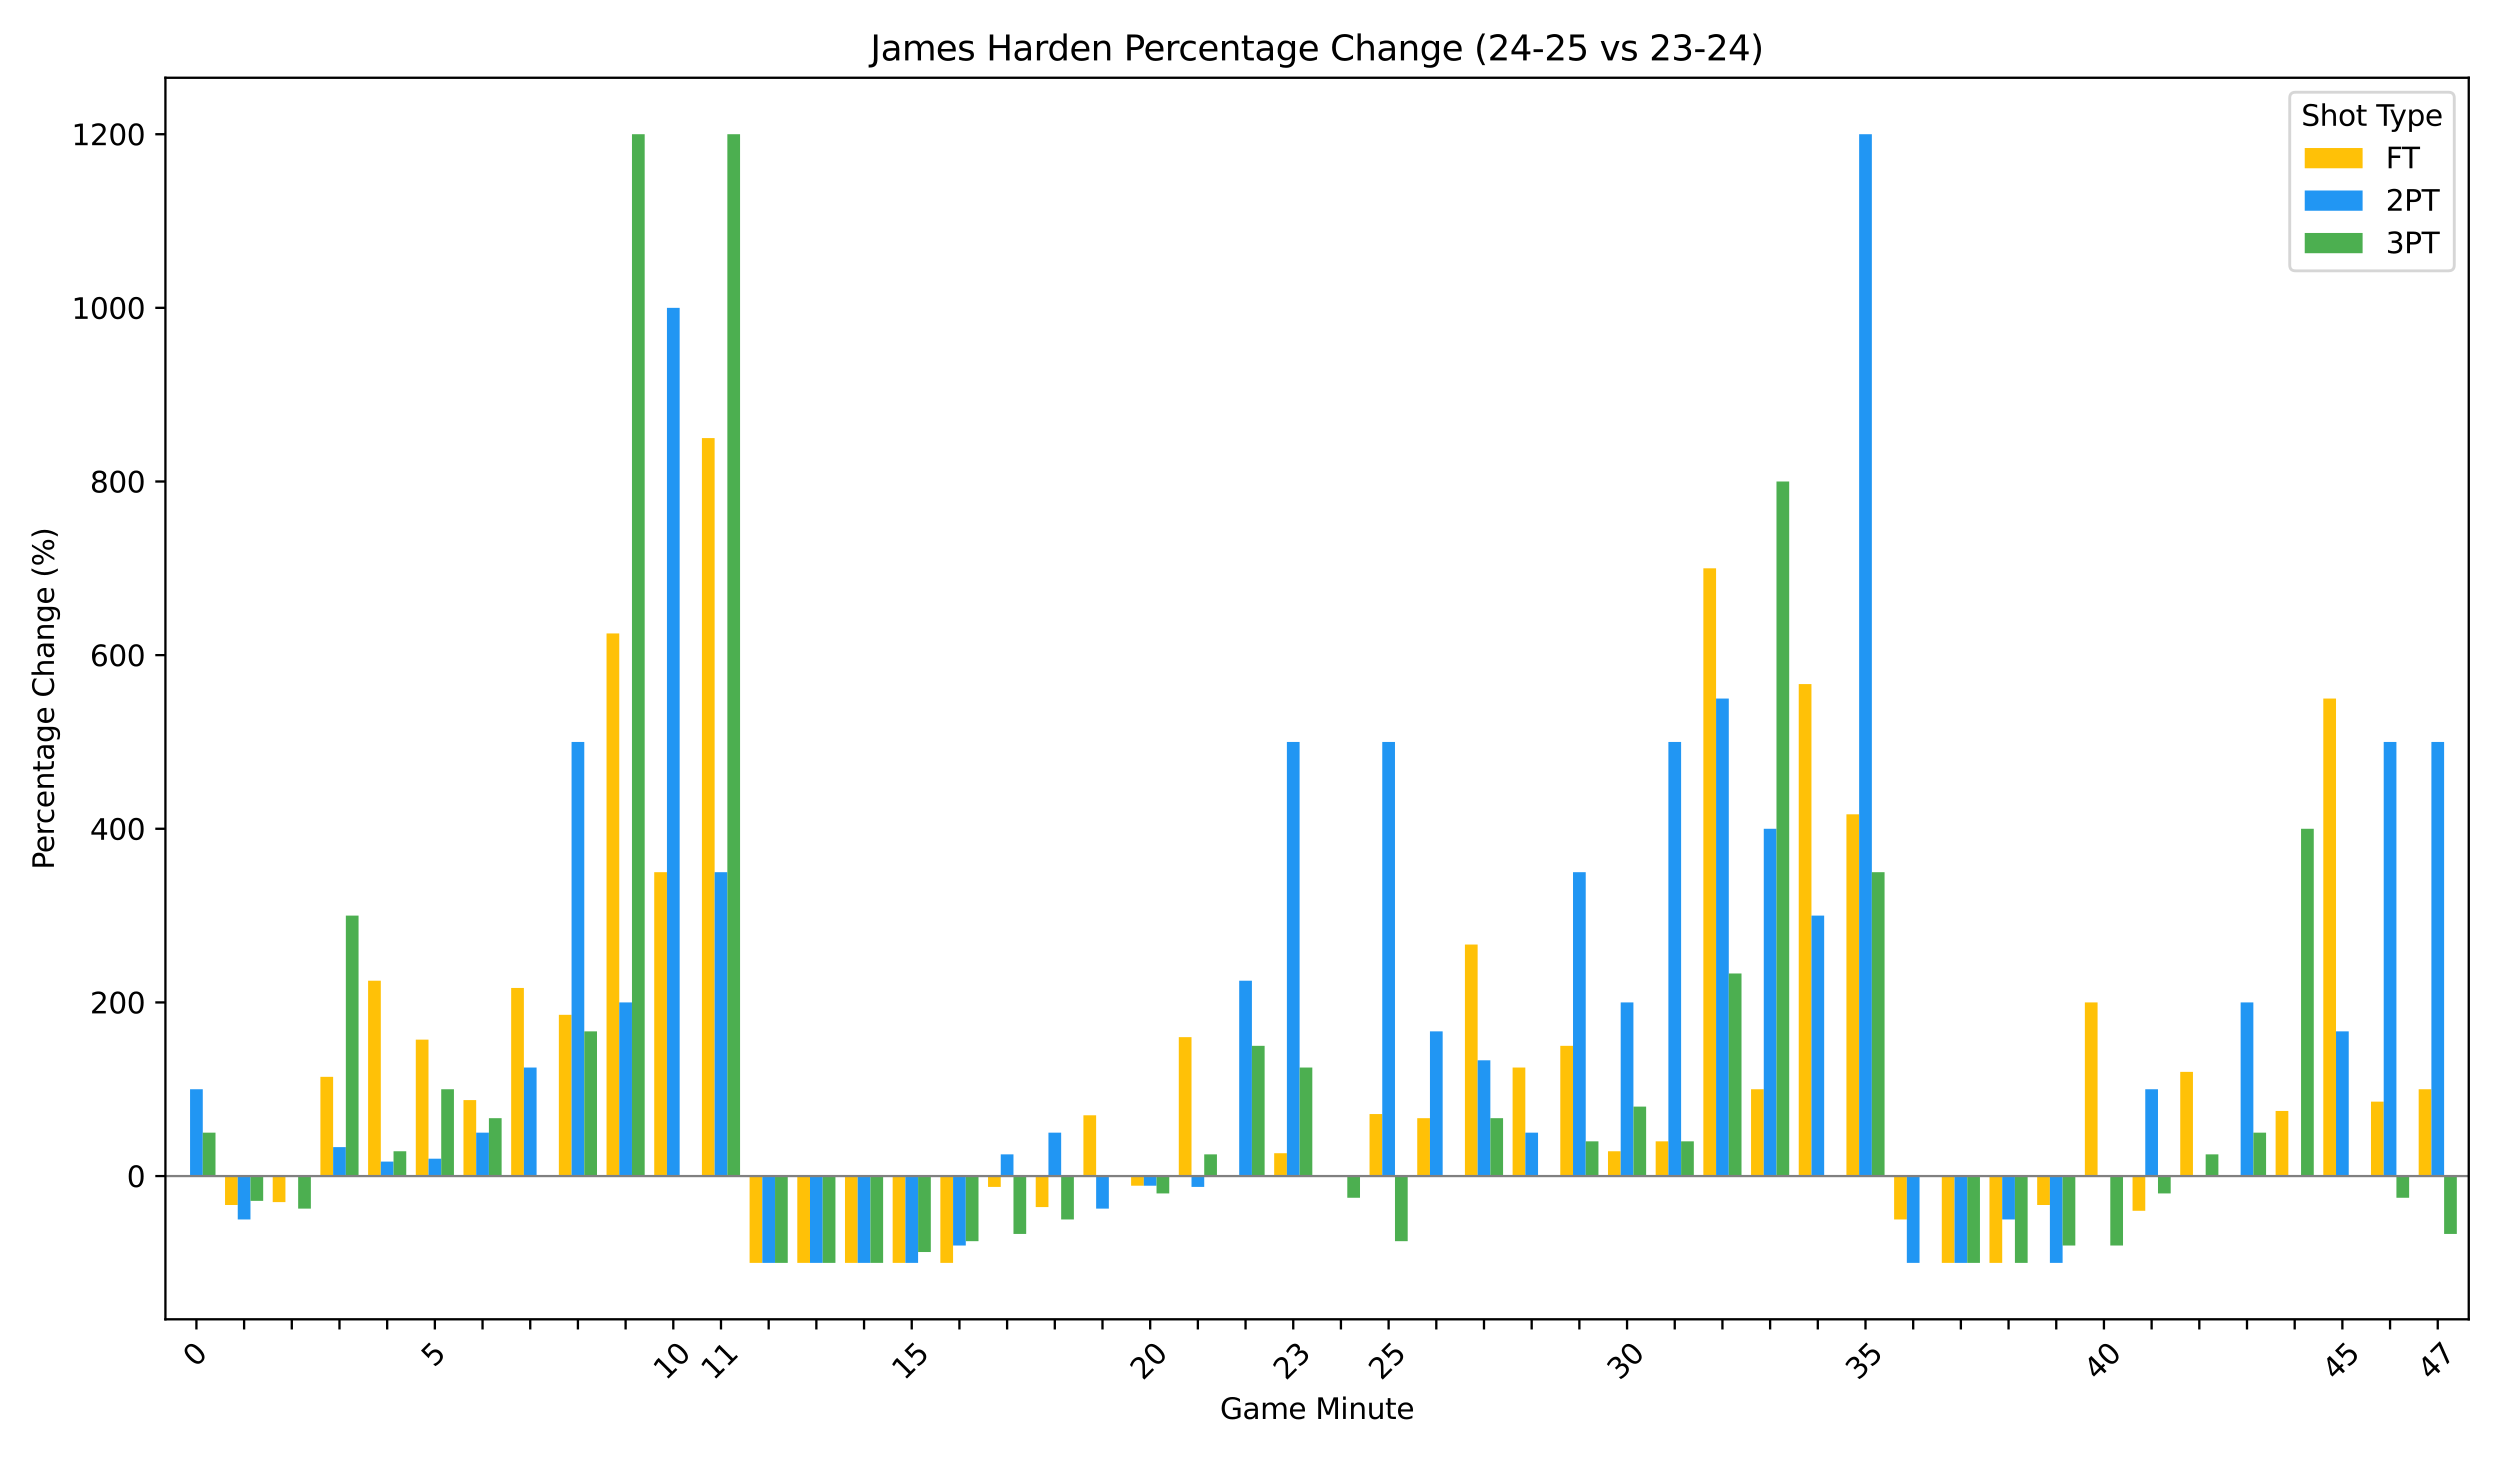<?xml version="1.0" encoding="utf-8" standalone="no"?>
<!DOCTYPE svg PUBLIC "-//W3C//DTD SVG 1.1//EN"
  "http://www.w3.org/Graphics/SVG/1.1/DTD/svg11.dtd">
<svg xmlns:xlink="http://www.w3.org/1999/xlink" width="864pt" height="504pt" viewBox="0 0 864 504" xmlns="http://www.w3.org/2000/svg" version="1.1">
 <defs>
  <style type="text/css">*{stroke-linejoin: round; stroke-linecap: butt}</style>
 </defs>
 <g id="figure_1">
  <g id="patch_1">
   <path d="M 0 504 
L 864 504 
L 864 0 
L 0 0 
z
" style="fill: #ffffff"/>
  </g>
  <g id="axes_1">
   <g id="patch_2">
    <path d="M 57.17 455.956 
L 853.2 455.956 
L 853.2 26.88 
L 57.17 26.88 
z
" style="fill: #ffffff"/>
   </g>
   <g id="patch_3">
    <path d="M 61.29 406.447 
L 65.685 406.447 
L 65.685 406.447 
L 61.29 406.447 
z
" clip-path="url(#pefa08ac0b0)" style="fill: #ffc107"/>
   </g>
   <g id="patch_4">
    <path d="M 77.771 406.447 
L 82.166 406.447 
L 82.166 416.449 
L 77.771 416.449 
z
" clip-path="url(#pefa08ac0b0)" style="fill: #ffc107"/>
   </g>
   <g id="patch_5">
    <path d="M 94.252 406.447 
L 98.647 406.447 
L 98.647 415.448 
L 94.252 415.448 
z
" clip-path="url(#pefa08ac0b0)" style="fill: #ffc107"/>
   </g>
   <g id="patch_6">
    <path d="M 110.733 406.447 
L 115.128 406.447 
L 115.128 372.155 
L 110.733 372.155 
z
" clip-path="url(#pefa08ac0b0)" style="fill: #ffc107"/>
   </g>
   <g id="patch_7">
    <path d="M 127.214 406.447 
L 131.609 406.447 
L 131.609 338.935 
L 127.214 338.935 
z
" clip-path="url(#pefa08ac0b0)" style="fill: #ffc107"/>
   </g>
   <g id="patch_8">
    <path d="M 143.695 406.447 
L 148.09 406.447 
L 148.09 359.296 
L 143.695 359.296 
z
" clip-path="url(#pefa08ac0b0)" style="fill: #ffc107"/>
   </g>
   <g id="patch_9">
    <path d="M 160.176 406.447 
L 164.571 406.447 
L 164.571 380.192 
L 160.176 380.192 
z
" clip-path="url(#pefa08ac0b0)" style="fill: #ffc107"/>
   </g>
   <g id="patch_10">
    <path d="M 176.657 406.447 
L 181.052 406.447 
L 181.052 341.435 
L 176.657 341.435 
z
" clip-path="url(#pefa08ac0b0)" style="fill: #ffc107"/>
   </g>
   <g id="patch_11">
    <path d="M 193.138 406.447 
L 197.533 406.447 
L 197.533 350.723 
L 193.138 350.723 
z
" clip-path="url(#pefa08ac0b0)" style="fill: #ffc107"/>
   </g>
   <g id="patch_12">
    <path d="M 209.619 406.447 
L 214.014 406.447 
L 214.014 218.914 
L 209.619 218.914 
z
" clip-path="url(#pefa08ac0b0)" style="fill: #ffc107"/>
   </g>
   <g id="patch_13">
    <path d="M 226.1 406.447 
L 230.495 406.447 
L 230.495 301.428 
L 226.1 301.428 
z
" clip-path="url(#pefa08ac0b0)" style="fill: #ffc107"/>
   </g>
   <g id="patch_14">
    <path d="M 242.581 406.447 
L 246.976 406.447 
L 246.976 151.402 
L 242.581 151.402 
z
" clip-path="url(#pefa08ac0b0)" style="fill: #ffc107"/>
   </g>
   <g id="patch_15">
    <path d="M 259.062 406.447 
L 263.457 406.447 
L 263.457 436.452 
L 259.062 436.452 
z
" clip-path="url(#pefa08ac0b0)" style="fill: #ffc107"/>
   </g>
   <g id="patch_16">
    <path d="M 275.543 406.447 
L 279.938 406.447 
L 279.938 436.452 
L 275.543 436.452 
z
" clip-path="url(#pefa08ac0b0)" style="fill: #ffc107"/>
   </g>
   <g id="patch_17">
    <path d="M 292.024 406.447 
L 296.418 406.447 
L 296.418 436.452 
L 292.024 436.452 
z
" clip-path="url(#pefa08ac0b0)" style="fill: #ffc107"/>
   </g>
   <g id="patch_18">
    <path d="M 308.505 406.447 
L 312.899 406.447 
L 312.899 436.452 
L 308.505 436.452 
z
" clip-path="url(#pefa08ac0b0)" style="fill: #ffc107"/>
   </g>
   <g id="patch_19">
    <path d="M 324.985 406.447 
L 329.38 406.447 
L 329.38 436.452 
L 324.985 436.452 
z
" clip-path="url(#pefa08ac0b0)" style="fill: #ffc107"/>
   </g>
   <g id="patch_20">
    <path d="M 341.466 406.447 
L 345.861 406.447 
L 345.861 410.197 
L 341.466 410.197 
z
" clip-path="url(#pefa08ac0b0)" style="fill: #ffc107"/>
   </g>
   <g id="patch_21">
    <path d="M 357.947 406.447 
L 362.342 406.447 
L 362.342 417.163 
L 357.947 417.163 
z
" clip-path="url(#pefa08ac0b0)" style="fill: #ffc107"/>
   </g>
   <g id="patch_22">
    <path d="M 374.428 406.447 
L 378.823 406.447 
L 378.823 385.443 
L 374.428 385.443 
z
" clip-path="url(#pefa08ac0b0)" style="fill: #ffc107"/>
   </g>
   <g id="patch_23">
    <path d="M 390.909 406.447 
L 395.304 406.447 
L 395.304 409.781 
L 390.909 409.781 
z
" clip-path="url(#pefa08ac0b0)" style="fill: #ffc107"/>
   </g>
   <g id="patch_24">
    <path d="M 407.39 406.447 
L 411.785 406.447 
L 411.785 358.438 
L 407.39 358.438 
z
" clip-path="url(#pefa08ac0b0)" style="fill: #ffc107"/>
   </g>
   <g id="patch_25">
    <path d="M 423.871 406.447 
L 428.266 406.447 
L 428.266 406.447 
L 423.871 406.447 
z
" clip-path="url(#pefa08ac0b0)" style="fill: #ffc107"/>
   </g>
   <g id="patch_26">
    <path d="M 440.352 406.447 
L 444.747 406.447 
L 444.747 398.551 
L 440.352 398.551 
z
" clip-path="url(#pefa08ac0b0)" style="fill: #ffc107"/>
   </g>
   <g id="patch_27">
    <path d="M 456.833 406.447 
L 461.228 406.447 
L 461.228 406.447 
L 456.833 406.447 
z
" clip-path="url(#pefa08ac0b0)" style="fill: #ffc107"/>
   </g>
   <g id="patch_28">
    <path d="M 473.314 406.447 
L 477.709 406.447 
L 477.709 385.014 
L 473.314 385.014 
z
" clip-path="url(#pefa08ac0b0)" style="fill: #ffc107"/>
   </g>
   <g id="patch_29">
    <path d="M 489.795 406.447 
L 494.19 406.447 
L 494.19 386.443 
L 489.795 386.443 
z
" clip-path="url(#pefa08ac0b0)" style="fill: #ffc107"/>
   </g>
   <g id="patch_30">
    <path d="M 506.276 406.447 
L 510.671 406.447 
L 510.671 326.433 
L 506.276 326.433 
z
" clip-path="url(#pefa08ac0b0)" style="fill: #ffc107"/>
   </g>
   <g id="patch_31">
    <path d="M 522.757 406.447 
L 527.152 406.447 
L 527.152 368.94 
L 522.757 368.94 
z
" clip-path="url(#pefa08ac0b0)" style="fill: #ffc107"/>
   </g>
   <g id="patch_32">
    <path d="M 539.238 406.447 
L 543.633 406.447 
L 543.633 361.439 
L 539.238 361.439 
z
" clip-path="url(#pefa08ac0b0)" style="fill: #ffc107"/>
   </g>
   <g id="patch_33">
    <path d="M 555.719 406.447 
L 560.114 406.447 
L 560.114 397.874 
L 555.719 397.874 
z
" clip-path="url(#pefa08ac0b0)" style="fill: #ffc107"/>
   </g>
   <g id="patch_34">
    <path d="M 572.2 406.447 
L 576.595 406.447 
L 576.595 394.445 
L 572.2 394.445 
z
" clip-path="url(#pefa08ac0b0)" style="fill: #ffc107"/>
   </g>
   <g id="patch_35">
    <path d="M 588.681 406.447 
L 593.076 406.447 
L 593.076 196.41 
L 588.681 196.41 
z
" clip-path="url(#pefa08ac0b0)" style="fill: #ffc107"/>
   </g>
   <g id="patch_36">
    <path d="M 605.162 406.447 
L 609.557 406.447 
L 609.557 376.442 
L 605.162 376.442 
z
" clip-path="url(#pefa08ac0b0)" style="fill: #ffc107"/>
   </g>
   <g id="patch_37">
    <path d="M 621.643 406.447 
L 626.038 406.447 
L 626.038 236.417 
L 621.643 236.417 
z
" clip-path="url(#pefa08ac0b0)" style="fill: #ffc107"/>
   </g>
   <g id="patch_38">
    <path d="M 638.124 406.447 
L 642.518 406.447 
L 642.518 281.425 
L 638.124 281.425 
z
" clip-path="url(#pefa08ac0b0)" style="fill: #ffc107"/>
   </g>
   <g id="patch_39">
    <path d="M 654.605 406.447 
L 658.999 406.447 
L 658.999 421.449 
L 654.605 421.449 
z
" clip-path="url(#pefa08ac0b0)" style="fill: #ffc107"/>
   </g>
   <g id="patch_40">
    <path d="M 671.085 406.447 
L 675.48 406.447 
L 675.48 436.452 
L 671.085 436.452 
z
" clip-path="url(#pefa08ac0b0)" style="fill: #ffc107"/>
   </g>
   <g id="patch_41">
    <path d="M 687.566 406.447 
L 691.961 406.447 
L 691.961 436.452 
L 687.566 436.452 
z
" clip-path="url(#pefa08ac0b0)" style="fill: #ffc107"/>
   </g>
   <g id="patch_42">
    <path d="M 704.047 406.447 
L 708.442 406.447 
L 708.442 416.449 
L 704.047 416.449 
z
" clip-path="url(#pefa08ac0b0)" style="fill: #ffc107"/>
   </g>
   <g id="patch_43">
    <path d="M 720.528 406.447 
L 724.923 406.447 
L 724.923 346.436 
L 720.528 346.436 
z
" clip-path="url(#pefa08ac0b0)" style="fill: #ffc107"/>
   </g>
   <g id="patch_44">
    <path d="M 737.009 406.447 
L 741.404 406.447 
L 741.404 418.449 
L 737.009 418.449 
z
" clip-path="url(#pefa08ac0b0)" style="fill: #ffc107"/>
   </g>
   <g id="patch_45">
    <path d="M 753.49 406.447 
L 757.885 406.447 
L 757.885 370.44 
L 753.49 370.44 
z
" clip-path="url(#pefa08ac0b0)" style="fill: #ffc107"/>
   </g>
   <g id="patch_46">
    <path d="M 769.971 406.447 
L 774.366 406.447 
L 774.366 406.447 
L 769.971 406.447 
z
" clip-path="url(#pefa08ac0b0)" style="fill: #ffc107"/>
   </g>
   <g id="patch_47">
    <path d="M 786.452 406.447 
L 790.847 406.447 
L 790.847 383.943 
L 786.452 383.943 
z
" clip-path="url(#pefa08ac0b0)" style="fill: #ffc107"/>
   </g>
   <g id="patch_48">
    <path d="M 802.933 406.447 
L 807.328 406.447 
L 807.328 241.418 
L 802.933 241.418 
z
" clip-path="url(#pefa08ac0b0)" style="fill: #ffc107"/>
   </g>
   <g id="patch_49">
    <path d="M 819.414 406.447 
L 823.809 406.447 
L 823.809 380.728 
L 819.414 380.728 
z
" clip-path="url(#pefa08ac0b0)" style="fill: #ffc107"/>
   </g>
   <g id="patch_50">
    <path d="M 835.895 406.447 
L 840.29 406.447 
L 840.29 376.442 
L 835.895 376.442 
z
" clip-path="url(#pefa08ac0b0)" style="fill: #ffc107"/>
   </g>
   <g id="patch_51">
    <path d="M 65.685 406.447 
L 70.08 406.447 
L 70.08 376.442 
L 65.685 376.442 
z
" clip-path="url(#pefa08ac0b0)" style="fill: #2196f3"/>
   </g>
   <g id="patch_52">
    <path d="M 82.166 406.447 
L 86.561 406.447 
L 86.561 421.449 
L 82.166 421.449 
z
" clip-path="url(#pefa08ac0b0)" style="fill: #2196f3"/>
   </g>
   <g id="patch_53">
    <path d="M 98.647 406.447 
L 103.042 406.447 
L 103.042 406.447 
L 98.647 406.447 
z
" clip-path="url(#pefa08ac0b0)" style="fill: #2196f3"/>
   </g>
   <g id="patch_54">
    <path d="M 115.128 406.447 
L 119.523 406.447 
L 119.523 396.445 
L 115.128 396.445 
z
" clip-path="url(#pefa08ac0b0)" style="fill: #2196f3"/>
   </g>
   <g id="patch_55">
    <path d="M 131.609 406.447 
L 136.004 406.447 
L 136.004 401.446 
L 131.609 401.446 
z
" clip-path="url(#pefa08ac0b0)" style="fill: #2196f3"/>
   </g>
   <g id="patch_56">
    <path d="M 148.09 406.447 
L 152.485 406.447 
L 152.485 400.446 
L 148.09 400.446 
z
" clip-path="url(#pefa08ac0b0)" style="fill: #2196f3"/>
   </g>
   <g id="patch_57">
    <path d="M 164.571 406.447 
L 168.966 406.447 
L 168.966 391.444 
L 164.571 391.444 
z
" clip-path="url(#pefa08ac0b0)" style="fill: #2196f3"/>
   </g>
   <g id="patch_58">
    <path d="M 181.052 406.447 
L 185.447 406.447 
L 185.447 368.94 
L 181.052 368.94 
z
" clip-path="url(#pefa08ac0b0)" style="fill: #2196f3"/>
   </g>
   <g id="patch_59">
    <path d="M 197.533 406.447 
L 201.928 406.447 
L 201.928 256.42 
L 197.533 256.42 
z
" clip-path="url(#pefa08ac0b0)" style="fill: #2196f3"/>
   </g>
   <g id="patch_60">
    <path d="M 214.014 406.447 
L 218.409 406.447 
L 218.409 346.436 
L 214.014 346.436 
z
" clip-path="url(#pefa08ac0b0)" style="fill: #2196f3"/>
   </g>
   <g id="patch_61">
    <path d="M 230.495 406.447 
L 234.89 406.447 
L 234.89 106.394 
L 230.495 106.394 
z
" clip-path="url(#pefa08ac0b0)" style="fill: #2196f3"/>
   </g>
   <g id="patch_62">
    <path d="M 246.976 406.447 
L 251.371 406.447 
L 251.371 301.428 
L 246.976 301.428 
z
" clip-path="url(#pefa08ac0b0)" style="fill: #2196f3"/>
   </g>
   <g id="patch_63">
    <path d="M 263.457 406.447 
L 267.852 406.447 
L 267.852 436.452 
L 263.457 436.452 
z
" clip-path="url(#pefa08ac0b0)" style="fill: #2196f3"/>
   </g>
   <g id="patch_64">
    <path d="M 279.938 406.447 
L 284.332 406.447 
L 284.332 436.452 
L 279.938 436.452 
z
" clip-path="url(#pefa08ac0b0)" style="fill: #2196f3"/>
   </g>
   <g id="patch_65">
    <path d="M 296.418 406.447 
L 300.813 406.447 
L 300.813 436.452 
L 296.418 436.452 
z
" clip-path="url(#pefa08ac0b0)" style="fill: #2196f3"/>
   </g>
   <g id="patch_66">
    <path d="M 312.899 406.447 
L 317.294 406.447 
L 317.294 436.452 
L 312.899 436.452 
z
" clip-path="url(#pefa08ac0b0)" style="fill: #2196f3"/>
   </g>
   <g id="patch_67">
    <path d="M 329.38 406.447 
L 333.775 406.447 
L 333.775 430.451 
L 329.38 430.451 
z
" clip-path="url(#pefa08ac0b0)" style="fill: #2196f3"/>
   </g>
   <g id="patch_68">
    <path d="M 345.861 406.447 
L 350.256 406.447 
L 350.256 398.946 
L 345.861 398.946 
z
" clip-path="url(#pefa08ac0b0)" style="fill: #2196f3"/>
   </g>
   <g id="patch_69">
    <path d="M 362.342 406.447 
L 366.737 406.447 
L 366.737 391.444 
L 362.342 391.444 
z
" clip-path="url(#pefa08ac0b0)" style="fill: #2196f3"/>
   </g>
   <g id="patch_70">
    <path d="M 378.823 406.447 
L 383.218 406.447 
L 383.218 417.699 
L 378.823 417.699 
z
" clip-path="url(#pefa08ac0b0)" style="fill: #2196f3"/>
   </g>
   <g id="patch_71">
    <path d="M 395.304 406.447 
L 399.699 406.447 
L 399.699 409.781 
L 395.304 409.781 
z
" clip-path="url(#pefa08ac0b0)" style="fill: #2196f3"/>
   </g>
   <g id="patch_72">
    <path d="M 411.785 406.447 
L 416.18 406.447 
L 416.18 410.197 
L 411.785 410.197 
z
" clip-path="url(#pefa08ac0b0)" style="fill: #2196f3"/>
   </g>
   <g id="patch_73">
    <path d="M 428.266 406.447 
L 432.661 406.447 
L 432.661 338.935 
L 428.266 338.935 
z
" clip-path="url(#pefa08ac0b0)" style="fill: #2196f3"/>
   </g>
   <g id="patch_74">
    <path d="M 444.747 406.447 
L 449.142 406.447 
L 449.142 256.42 
L 444.747 256.42 
z
" clip-path="url(#pefa08ac0b0)" style="fill: #2196f3"/>
   </g>
   <g id="patch_75">
    <path d="M 461.228 406.447 
L 465.623 406.447 
L 465.623 406.447 
L 461.228 406.447 
z
" clip-path="url(#pefa08ac0b0)" style="fill: #2196f3"/>
   </g>
   <g id="patch_76">
    <path d="M 477.709 406.447 
L 482.104 406.447 
L 482.104 256.42 
L 477.709 256.42 
z
" clip-path="url(#pefa08ac0b0)" style="fill: #2196f3"/>
   </g>
   <g id="patch_77">
    <path d="M 494.19 406.447 
L 498.585 406.447 
L 498.585 356.438 
L 494.19 356.438 
z
" clip-path="url(#pefa08ac0b0)" style="fill: #2196f3"/>
   </g>
   <g id="patch_78">
    <path d="M 510.671 406.447 
L 515.066 406.447 
L 515.066 366.44 
L 510.671 366.44 
z
" clip-path="url(#pefa08ac0b0)" style="fill: #2196f3"/>
   </g>
   <g id="patch_79">
    <path d="M 527.152 406.447 
L 531.547 406.447 
L 531.547 391.444 
L 527.152 391.444 
z
" clip-path="url(#pefa08ac0b0)" style="fill: #2196f3"/>
   </g>
   <g id="patch_80">
    <path d="M 543.633 406.447 
L 548.028 406.447 
L 548.028 301.428 
L 543.633 301.428 
z
" clip-path="url(#pefa08ac0b0)" style="fill: #2196f3"/>
   </g>
   <g id="patch_81">
    <path d="M 560.114 406.447 
L 564.509 406.447 
L 564.509 346.436 
L 560.114 346.436 
z
" clip-path="url(#pefa08ac0b0)" style="fill: #2196f3"/>
   </g>
   <g id="patch_82">
    <path d="M 576.595 406.447 
L 580.99 406.447 
L 580.99 256.42 
L 576.595 256.42 
z
" clip-path="url(#pefa08ac0b0)" style="fill: #2196f3"/>
   </g>
   <g id="patch_83">
    <path d="M 593.076 406.447 
L 597.471 406.447 
L 597.471 241.418 
L 593.076 241.418 
z
" clip-path="url(#pefa08ac0b0)" style="fill: #2196f3"/>
   </g>
   <g id="patch_84">
    <path d="M 609.557 406.447 
L 613.952 406.447 
L 613.952 286.426 
L 609.557 286.426 
z
" clip-path="url(#pefa08ac0b0)" style="fill: #2196f3"/>
   </g>
   <g id="patch_85">
    <path d="M 626.038 406.447 
L 630.432 406.447 
L 630.432 316.431 
L 626.038 316.431 
z
" clip-path="url(#pefa08ac0b0)" style="fill: #2196f3"/>
   </g>
   <g id="patch_86">
    <path d="M 642.518 406.447 
L 646.913 406.447 
L 646.913 46.383 
L 642.518 46.383 
z
" clip-path="url(#pefa08ac0b0)" style="fill: #2196f3"/>
   </g>
   <g id="patch_87">
    <path d="M 658.999 406.447 
L 663.394 406.447 
L 663.394 436.452 
L 658.999 436.452 
z
" clip-path="url(#pefa08ac0b0)" style="fill: #2196f3"/>
   </g>
   <g id="patch_88">
    <path d="M 675.48 406.447 
L 679.875 406.447 
L 679.875 436.452 
L 675.48 436.452 
z
" clip-path="url(#pefa08ac0b0)" style="fill: #2196f3"/>
   </g>
   <g id="patch_89">
    <path d="M 691.961 406.447 
L 696.356 406.447 
L 696.356 421.449 
L 691.961 421.449 
z
" clip-path="url(#pefa08ac0b0)" style="fill: #2196f3"/>
   </g>
   <g id="patch_90">
    <path d="M 708.442 406.447 
L 712.837 406.447 
L 712.837 436.452 
L 708.442 436.452 
z
" clip-path="url(#pefa08ac0b0)" style="fill: #2196f3"/>
   </g>
   <g id="patch_91">
    <path d="M 724.923 406.447 
L 729.318 406.447 
L 729.318 406.447 
L 724.923 406.447 
z
" clip-path="url(#pefa08ac0b0)" style="fill: #2196f3"/>
   </g>
   <g id="patch_92">
    <path d="M 741.404 406.447 
L 745.799 406.447 
L 745.799 376.442 
L 741.404 376.442 
z
" clip-path="url(#pefa08ac0b0)" style="fill: #2196f3"/>
   </g>
   <g id="patch_93">
    <path d="M 757.885 406.447 
L 762.28 406.447 
L 762.28 406.447 
L 757.885 406.447 
z
" clip-path="url(#pefa08ac0b0)" style="fill: #2196f3"/>
   </g>
   <g id="patch_94">
    <path d="M 774.366 406.447 
L 778.761 406.447 
L 778.761 346.436 
L 774.366 346.436 
z
" clip-path="url(#pefa08ac0b0)" style="fill: #2196f3"/>
   </g>
   <g id="patch_95">
    <path d="M 790.847 406.447 
L 795.242 406.447 
L 795.242 406.447 
L 790.847 406.447 
z
" clip-path="url(#pefa08ac0b0)" style="fill: #2196f3"/>
   </g>
   <g id="patch_96">
    <path d="M 807.328 406.447 
L 811.723 406.447 
L 811.723 356.438 
L 807.328 356.438 
z
" clip-path="url(#pefa08ac0b0)" style="fill: #2196f3"/>
   </g>
   <g id="patch_97">
    <path d="M 823.809 406.447 
L 828.204 406.447 
L 828.204 256.42 
L 823.809 256.42 
z
" clip-path="url(#pefa08ac0b0)" style="fill: #2196f3"/>
   </g>
   <g id="patch_98">
    <path d="M 840.29 406.447 
L 844.685 406.447 
L 844.685 256.42 
L 840.29 256.42 
z
" clip-path="url(#pefa08ac0b0)" style="fill: #2196f3"/>
   </g>
   <g id="patch_99">
    <path d="M 70.08 406.447 
L 74.475 406.447 
L 74.475 391.444 
L 70.08 391.444 
z
" clip-path="url(#pefa08ac0b0)" style="fill: #4caf50"/>
   </g>
   <g id="patch_100">
    <path d="M 86.561 406.447 
L 90.956 406.447 
L 90.956 415.02 
L 86.561 415.02 
z
" clip-path="url(#pefa08ac0b0)" style="fill: #4caf50"/>
   </g>
   <g id="patch_101">
    <path d="M 103.042 406.447 
L 107.437 406.447 
L 107.437 417.699 
L 103.042 417.699 
z
" clip-path="url(#pefa08ac0b0)" style="fill: #4caf50"/>
   </g>
   <g id="patch_102">
    <path d="M 119.523 406.447 
L 123.918 406.447 
L 123.918 316.431 
L 119.523 316.431 
z
" clip-path="url(#pefa08ac0b0)" style="fill: #4caf50"/>
   </g>
   <g id="patch_103">
    <path d="M 136.004 406.447 
L 140.399 406.447 
L 140.399 397.874 
L 136.004 397.874 
z
" clip-path="url(#pefa08ac0b0)" style="fill: #4caf50"/>
   </g>
   <g id="patch_104">
    <path d="M 152.485 406.447 
L 156.88 406.447 
L 156.88 376.442 
L 152.485 376.442 
z
" clip-path="url(#pefa08ac0b0)" style="fill: #4caf50"/>
   </g>
   <g id="patch_105">
    <path d="M 168.966 406.447 
L 173.361 406.447 
L 173.361 386.443 
L 168.966 386.443 
z
" clip-path="url(#pefa08ac0b0)" style="fill: #4caf50"/>
   </g>
   <g id="patch_106">
    <path d="M 185.447 406.447 
L 189.842 406.447 
L 189.842 406.447 
L 185.447 406.447 
z
" clip-path="url(#pefa08ac0b0)" style="fill: #4caf50"/>
   </g>
   <g id="patch_107">
    <path d="M 201.928 406.447 
L 206.323 406.447 
L 206.323 356.438 
L 201.928 356.438 
z
" clip-path="url(#pefa08ac0b0)" style="fill: #4caf50"/>
   </g>
   <g id="patch_108">
    <path d="M 218.409 406.447 
L 222.804 406.447 
L 222.804 46.383 
L 218.409 46.383 
z
" clip-path="url(#pefa08ac0b0)" style="fill: #4caf50"/>
   </g>
   <g id="patch_109">
    <path d="M 234.89 406.447 
L 239.285 406.447 
L 239.285 406.447 
L 234.89 406.447 
z
" clip-path="url(#pefa08ac0b0)" style="fill: #4caf50"/>
   </g>
   <g id="patch_110">
    <path d="M 251.371 406.447 
L 255.765 406.447 
L 255.765 46.383 
L 251.371 46.383 
z
" clip-path="url(#pefa08ac0b0)" style="fill: #4caf50"/>
   </g>
   <g id="patch_111">
    <path d="M 267.852 406.447 
L 272.246 406.447 
L 272.246 436.452 
L 267.852 436.452 
z
" clip-path="url(#pefa08ac0b0)" style="fill: #4caf50"/>
   </g>
   <g id="patch_112">
    <path d="M 284.332 406.447 
L 288.727 406.447 
L 288.727 436.452 
L 284.332 436.452 
z
" clip-path="url(#pefa08ac0b0)" style="fill: #4caf50"/>
   </g>
   <g id="patch_113">
    <path d="M 300.813 406.447 
L 305.208 406.447 
L 305.208 436.452 
L 300.813 436.452 
z
" clip-path="url(#pefa08ac0b0)" style="fill: #4caf50"/>
   </g>
   <g id="patch_114">
    <path d="M 317.294 406.447 
L 321.689 406.447 
L 321.689 432.701 
L 317.294 432.701 
z
" clip-path="url(#pefa08ac0b0)" style="fill: #4caf50"/>
   </g>
   <g id="patch_115">
    <path d="M 333.775 406.447 
L 338.17 406.447 
L 338.17 428.951 
L 333.775 428.951 
z
" clip-path="url(#pefa08ac0b0)" style="fill: #4caf50"/>
   </g>
   <g id="patch_116">
    <path d="M 350.256 406.447 
L 354.651 406.447 
L 354.651 426.45 
L 350.256 426.45 
z
" clip-path="url(#pefa08ac0b0)" style="fill: #4caf50"/>
   </g>
   <g id="patch_117">
    <path d="M 366.737 406.447 
L 371.132 406.447 
L 371.132 421.449 
L 366.737 421.449 
z
" clip-path="url(#pefa08ac0b0)" style="fill: #4caf50"/>
   </g>
   <g id="patch_118">
    <path d="M 383.218 406.447 
L 387.613 406.447 
L 387.613 406.447 
L 383.218 406.447 
z
" clip-path="url(#pefa08ac0b0)" style="fill: #4caf50"/>
   </g>
   <g id="patch_119">
    <path d="M 399.699 406.447 
L 404.094 406.447 
L 404.094 412.448 
L 399.699 412.448 
z
" clip-path="url(#pefa08ac0b0)" style="fill: #4caf50"/>
   </g>
   <g id="patch_120">
    <path d="M 416.18 406.447 
L 420.575 406.447 
L 420.575 398.946 
L 416.18 398.946 
z
" clip-path="url(#pefa08ac0b0)" style="fill: #4caf50"/>
   </g>
   <g id="patch_121">
    <path d="M 432.661 406.447 
L 437.056 406.447 
L 437.056 361.439 
L 432.661 361.439 
z
" clip-path="url(#pefa08ac0b0)" style="fill: #4caf50"/>
   </g>
   <g id="patch_122">
    <path d="M 449.142 406.447 
L 453.537 406.447 
L 453.537 368.94 
L 449.142 368.94 
z
" clip-path="url(#pefa08ac0b0)" style="fill: #4caf50"/>
   </g>
   <g id="patch_123">
    <path d="M 465.623 406.447 
L 470.018 406.447 
L 470.018 413.948 
L 465.623 413.948 
z
" clip-path="url(#pefa08ac0b0)" style="fill: #4caf50"/>
   </g>
   <g id="patch_124">
    <path d="M 482.104 406.447 
L 486.499 406.447 
L 486.499 428.951 
L 482.104 428.951 
z
" clip-path="url(#pefa08ac0b0)" style="fill: #4caf50"/>
   </g>
   <g id="patch_125">
    <path d="M 498.585 406.447 
L 502.98 406.447 
L 502.98 406.447 
L 498.585 406.447 
z
" clip-path="url(#pefa08ac0b0)" style="fill: #4caf50"/>
   </g>
   <g id="patch_126">
    <path d="M 515.066 406.447 
L 519.461 406.447 
L 519.461 386.443 
L 515.066 386.443 
z
" clip-path="url(#pefa08ac0b0)" style="fill: #4caf50"/>
   </g>
   <g id="patch_127">
    <path d="M 531.547 406.447 
L 535.942 406.447 
L 535.942 406.447 
L 531.547 406.447 
z
" clip-path="url(#pefa08ac0b0)" style="fill: #4caf50"/>
   </g>
   <g id="patch_128">
    <path d="M 548.028 406.447 
L 552.423 406.447 
L 552.423 394.445 
L 548.028 394.445 
z
" clip-path="url(#pefa08ac0b0)" style="fill: #4caf50"/>
   </g>
   <g id="patch_129">
    <path d="M 564.509 406.447 
L 568.904 406.447 
L 568.904 382.443 
L 564.509 382.443 
z
" clip-path="url(#pefa08ac0b0)" style="fill: #4caf50"/>
   </g>
   <g id="patch_130">
    <path d="M 580.99 406.447 
L 585.385 406.447 
L 585.385 394.445 
L 580.99 394.445 
z
" clip-path="url(#pefa08ac0b0)" style="fill: #4caf50"/>
   </g>
   <g id="patch_131">
    <path d="M 597.471 406.447 
L 601.865 406.447 
L 601.865 336.434 
L 597.471 336.434 
z
" clip-path="url(#pefa08ac0b0)" style="fill: #4caf50"/>
   </g>
   <g id="patch_132">
    <path d="M 613.952 406.447 
L 618.346 406.447 
L 618.346 166.405 
L 613.952 166.405 
z
" clip-path="url(#pefa08ac0b0)" style="fill: #4caf50"/>
   </g>
   <g id="patch_133">
    <path d="M 630.432 406.447 
L 634.827 406.447 
L 634.827 406.447 
L 630.432 406.447 
z
" clip-path="url(#pefa08ac0b0)" style="fill: #4caf50"/>
   </g>
   <g id="patch_134">
    <path d="M 646.913 406.447 
L 651.308 406.447 
L 651.308 301.428 
L 646.913 301.428 
z
" clip-path="url(#pefa08ac0b0)" style="fill: #4caf50"/>
   </g>
   <g id="patch_135">
    <path d="M 663.394 406.447 
L 667.789 406.447 
L 667.789 406.447 
L 663.394 406.447 
z
" clip-path="url(#pefa08ac0b0)" style="fill: #4caf50"/>
   </g>
   <g id="patch_136">
    <path d="M 679.875 406.447 
L 684.27 406.447 
L 684.27 436.452 
L 679.875 436.452 
z
" clip-path="url(#pefa08ac0b0)" style="fill: #4caf50"/>
   </g>
   <g id="patch_137">
    <path d="M 696.356 406.447 
L 700.751 406.447 
L 700.751 436.452 
L 696.356 436.452 
z
" clip-path="url(#pefa08ac0b0)" style="fill: #4caf50"/>
   </g>
   <g id="patch_138">
    <path d="M 712.837 406.447 
L 717.232 406.447 
L 717.232 430.451 
L 712.837 430.451 
z
" clip-path="url(#pefa08ac0b0)" style="fill: #4caf50"/>
   </g>
   <g id="patch_139">
    <path d="M 729.318 406.447 
L 733.713 406.447 
L 733.713 430.451 
L 729.318 430.451 
z
" clip-path="url(#pefa08ac0b0)" style="fill: #4caf50"/>
   </g>
   <g id="patch_140">
    <path d="M 745.799 406.447 
L 750.194 406.447 
L 750.194 412.448 
L 745.799 412.448 
z
" clip-path="url(#pefa08ac0b0)" style="fill: #4caf50"/>
   </g>
   <g id="patch_141">
    <path d="M 762.28 406.447 
L 766.675 406.447 
L 766.675 398.946 
L 762.28 398.946 
z
" clip-path="url(#pefa08ac0b0)" style="fill: #4caf50"/>
   </g>
   <g id="patch_142">
    <path d="M 778.761 406.447 
L 783.156 406.447 
L 783.156 391.444 
L 778.761 391.444 
z
" clip-path="url(#pefa08ac0b0)" style="fill: #4caf50"/>
   </g>
   <g id="patch_143">
    <path d="M 795.242 406.447 
L 799.637 406.447 
L 799.637 286.426 
L 795.242 286.426 
z
" clip-path="url(#pefa08ac0b0)" style="fill: #4caf50"/>
   </g>
   <g id="patch_144">
    <path d="M 811.723 406.447 
L 816.118 406.447 
L 816.118 406.447 
L 811.723 406.447 
z
" clip-path="url(#pefa08ac0b0)" style="fill: #4caf50"/>
   </g>
   <g id="patch_145">
    <path d="M 828.204 406.447 
L 832.599 406.447 
L 832.599 413.948 
L 828.204 413.948 
z
" clip-path="url(#pefa08ac0b0)" style="fill: #4caf50"/>
   </g>
   <g id="patch_146">
    <path d="M 844.685 406.447 
L 849.08 406.447 
L 849.08 426.45 
L 844.685 426.45 
z
" clip-path="url(#pefa08ac0b0)" style="fill: #4caf50"/>
   </g>
   <g id="matplotlib.axis_1">
    <g id="xtick_1">
     <g id="line2d_1">
      <defs>
       <path id="m2656c14c12" d="M 0 0 
L 0 3.5 
" style="stroke: #000000; stroke-width: 0.8"/>
      </defs>
      <g>
       <use xlink:href="#m2656c14c12" x="67.883" y="455.956" style="stroke: #000000; stroke-width: 0.8"/>
      </g>
     </g>
     <g id="text_1">
      <!-- 0 -->
      <g transform="translate(67.584 472.827) rotate(-45) scale(0.1 -0.1)">
       <defs>
        <path id="DejaVuSans-30" d="M 2034 4250 
Q 1547 4250 1301 3770 
Q 1056 3291 1056 2328 
Q 1056 1369 1301 889 
Q 1547 409 2034 409 
Q 2525 409 2770 889 
Q 3016 1369 3016 2328 
Q 3016 3291 2770 3770 
Q 2525 4250 2034 4250 
z
M 2034 4750 
Q 2819 4750 3233 4129 
Q 3647 3509 3647 2328 
Q 3647 1150 3233 529 
Q 2819 -91 2034 -91 
Q 1250 -91 836 529 
Q 422 1150 422 2328 
Q 422 3509 836 4129 
Q 1250 4750 2034 4750 
z
" transform="scale(0.016)"/>
       </defs>
       <use xlink:href="#DejaVuSans-30"/>
      </g>
     </g>
    </g>
    <g id="xtick_2">
     <g id="line2d_2">
      <g>
       <use xlink:href="#m2656c14c12" x="84.364" y="455.956" style="stroke: #000000; stroke-width: 0.8"/>
      </g>
     </g>
    </g>
    <g id="xtick_3">
     <g id="line2d_3">
      <g>
       <use xlink:href="#m2656c14c12" x="100.845" y="455.956" style="stroke: #000000; stroke-width: 0.8"/>
      </g>
     </g>
    </g>
    <g id="xtick_4">
     <g id="line2d_4">
      <g>
       <use xlink:href="#m2656c14c12" x="117.325" y="455.956" style="stroke: #000000; stroke-width: 0.8"/>
      </g>
     </g>
    </g>
    <g id="xtick_5">
     <g id="line2d_5">
      <g>
       <use xlink:href="#m2656c14c12" x="133.806" y="455.956" style="stroke: #000000; stroke-width: 0.8"/>
      </g>
     </g>
    </g>
    <g id="xtick_6">
     <g id="line2d_6">
      <g>
       <use xlink:href="#m2656c14c12" x="150.287" y="455.956" style="stroke: #000000; stroke-width: 0.8"/>
      </g>
     </g>
     <g id="text_2">
      <!-- 5 -->
      <g transform="translate(149.989 472.827) rotate(-45) scale(0.1 -0.1)">
       <defs>
        <path id="DejaVuSans-35" d="M 691 4666 
L 3169 4666 
L 3169 4134 
L 1269 4134 
L 1269 2991 
Q 1406 3038 1543 3061 
Q 1681 3084 1819 3084 
Q 2600 3084 3056 2656 
Q 3513 2228 3513 1497 
Q 3513 744 3044 326 
Q 2575 -91 1722 -91 
Q 1428 -91 1123 -41 
Q 819 9 494 109 
L 494 744 
Q 775 591 1075 516 
Q 1375 441 1709 441 
Q 2250 441 2565 725 
Q 2881 1009 2881 1497 
Q 2881 1984 2565 2268 
Q 2250 2553 1709 2553 
Q 1456 2553 1204 2497 
Q 953 2441 691 2322 
L 691 4666 
z
" transform="scale(0.016)"/>
       </defs>
       <use xlink:href="#DejaVuSans-35"/>
      </g>
     </g>
    </g>
    <g id="xtick_7">
     <g id="line2d_7">
      <g>
       <use xlink:href="#m2656c14c12" x="166.768" y="455.956" style="stroke: #000000; stroke-width: 0.8"/>
      </g>
     </g>
    </g>
    <g id="xtick_8">
     <g id="line2d_8">
      <g>
       <use xlink:href="#m2656c14c12" x="183.249" y="455.956" style="stroke: #000000; stroke-width: 0.8"/>
      </g>
     </g>
    </g>
    <g id="xtick_9">
     <g id="line2d_9">
      <g>
       <use xlink:href="#m2656c14c12" x="199.73" y="455.956" style="stroke: #000000; stroke-width: 0.8"/>
      </g>
     </g>
    </g>
    <g id="xtick_10">
     <g id="line2d_10">
      <g>
       <use xlink:href="#m2656c14c12" x="216.211" y="455.956" style="stroke: #000000; stroke-width: 0.8"/>
      </g>
     </g>
    </g>
    <g id="xtick_11">
     <g id="line2d_11">
      <g>
       <use xlink:href="#m2656c14c12" x="232.692" y="455.956" style="stroke: #000000; stroke-width: 0.8"/>
      </g>
     </g>
     <g id="text_3">
      <!-- 10 -->
      <g transform="translate(230.144 477.326) rotate(-45) scale(0.1 -0.1)">
       <defs>
        <path id="DejaVuSans-31" d="M 794 531 
L 1825 531 
L 1825 4091 
L 703 3866 
L 703 4441 
L 1819 4666 
L 2450 4666 
L 2450 531 
L 3481 531 
L 3481 0 
L 794 0 
L 794 531 
z
" transform="scale(0.016)"/>
       </defs>
       <use xlink:href="#DejaVuSans-31"/>
       <use xlink:href="#DejaVuSans-30" transform="translate(63.623 0)"/>
      </g>
     </g>
    </g>
    <g id="xtick_12">
     <g id="line2d_12">
      <g>
       <use xlink:href="#m2656c14c12" x="249.173" y="455.956" style="stroke: #000000; stroke-width: 0.8"/>
      </g>
     </g>
     <g id="text_4">
      <!-- 11 -->
      <g transform="translate(246.625 477.326) rotate(-45) scale(0.1 -0.1)">
       <use xlink:href="#DejaVuSans-31"/>
       <use xlink:href="#DejaVuSans-31" transform="translate(63.623 0)"/>
      </g>
     </g>
    </g>
    <g id="xtick_13">
     <g id="line2d_13">
      <g>
       <use xlink:href="#m2656c14c12" x="265.654" y="455.956" style="stroke: #000000; stroke-width: 0.8"/>
      </g>
     </g>
    </g>
    <g id="xtick_14">
     <g id="line2d_14">
      <g>
       <use xlink:href="#m2656c14c12" x="282.135" y="455.956" style="stroke: #000000; stroke-width: 0.8"/>
      </g>
     </g>
    </g>
    <g id="xtick_15">
     <g id="line2d_15">
      <g>
       <use xlink:href="#m2656c14c12" x="298.616" y="455.956" style="stroke: #000000; stroke-width: 0.8"/>
      </g>
     </g>
    </g>
    <g id="xtick_16">
     <g id="line2d_16">
      <g>
       <use xlink:href="#m2656c14c12" x="315.097" y="455.956" style="stroke: #000000; stroke-width: 0.8"/>
      </g>
     </g>
     <g id="text_5">
      <!-- 15 -->
      <g transform="translate(312.549 477.326) rotate(-45) scale(0.1 -0.1)">
       <use xlink:href="#DejaVuSans-31"/>
       <use xlink:href="#DejaVuSans-35" transform="translate(63.623 0)"/>
      </g>
     </g>
    </g>
    <g id="xtick_17">
     <g id="line2d_17">
      <g>
       <use xlink:href="#m2656c14c12" x="331.578" y="455.956" style="stroke: #000000; stroke-width: 0.8"/>
      </g>
     </g>
    </g>
    <g id="xtick_18">
     <g id="line2d_18">
      <g>
       <use xlink:href="#m2656c14c12" x="348.059" y="455.956" style="stroke: #000000; stroke-width: 0.8"/>
      </g>
     </g>
    </g>
    <g id="xtick_19">
     <g id="line2d_19">
      <g>
       <use xlink:href="#m2656c14c12" x="364.54" y="455.956" style="stroke: #000000; stroke-width: 0.8"/>
      </g>
     </g>
    </g>
    <g id="xtick_20">
     <g id="line2d_20">
      <g>
       <use xlink:href="#m2656c14c12" x="381.021" y="455.956" style="stroke: #000000; stroke-width: 0.8"/>
      </g>
     </g>
    </g>
    <g id="xtick_21">
     <g id="line2d_21">
      <g>
       <use xlink:href="#m2656c14c12" x="397.502" y="455.956" style="stroke: #000000; stroke-width: 0.8"/>
      </g>
     </g>
     <g id="text_6">
      <!-- 20 -->
      <g transform="translate(394.954 477.326) rotate(-45) scale(0.1 -0.1)">
       <defs>
        <path id="DejaVuSans-32" d="M 1228 531 
L 3431 531 
L 3431 0 
L 469 0 
L 469 531 
Q 828 903 1448 1529 
Q 2069 2156 2228 2338 
Q 2531 2678 2651 2914 
Q 2772 3150 2772 3378 
Q 2772 3750 2511 3984 
Q 2250 4219 1831 4219 
Q 1534 4219 1204 4116 
Q 875 4013 500 3803 
L 500 4441 
Q 881 4594 1212 4672 
Q 1544 4750 1819 4750 
Q 2544 4750 2975 4387 
Q 3406 4025 3406 3419 
Q 3406 3131 3298 2873 
Q 3191 2616 2906 2266 
Q 2828 2175 2409 1742 
Q 1991 1309 1228 531 
z
" transform="scale(0.016)"/>
       </defs>
       <use xlink:href="#DejaVuSans-32"/>
       <use xlink:href="#DejaVuSans-30" transform="translate(63.623 0)"/>
      </g>
     </g>
    </g>
    <g id="xtick_22">
     <g id="line2d_22">
      <g>
       <use xlink:href="#m2656c14c12" x="413.983" y="455.956" style="stroke: #000000; stroke-width: 0.8"/>
      </g>
     </g>
    </g>
    <g id="xtick_23">
     <g id="line2d_23">
      <g>
       <use xlink:href="#m2656c14c12" x="430.464" y="455.956" style="stroke: #000000; stroke-width: 0.8"/>
      </g>
     </g>
    </g>
    <g id="xtick_24">
     <g id="line2d_24">
      <g>
       <use xlink:href="#m2656c14c12" x="446.945" y="455.956" style="stroke: #000000; stroke-width: 0.8"/>
      </g>
     </g>
     <g id="text_7">
      <!-- 23 -->
      <g transform="translate(444.397 477.326) rotate(-45) scale(0.1 -0.1)">
       <defs>
        <path id="DejaVuSans-33" d="M 2597 2516 
Q 3050 2419 3304 2112 
Q 3559 1806 3559 1356 
Q 3559 666 3084 287 
Q 2609 -91 1734 -91 
Q 1441 -91 1130 -33 
Q 819 25 488 141 
L 488 750 
Q 750 597 1062 519 
Q 1375 441 1716 441 
Q 2309 441 2620 675 
Q 2931 909 2931 1356 
Q 2931 1769 2642 2001 
Q 2353 2234 1838 2234 
L 1294 2234 
L 1294 2753 
L 1863 2753 
Q 2328 2753 2575 2939 
Q 2822 3125 2822 3475 
Q 2822 3834 2567 4026 
Q 2313 4219 1838 4219 
Q 1578 4219 1281 4162 
Q 984 4106 628 3988 
L 628 4550 
Q 988 4650 1302 4700 
Q 1616 4750 1894 4750 
Q 2613 4750 3031 4423 
Q 3450 4097 3450 3541 
Q 3450 3153 3228 2886 
Q 3006 2619 2597 2516 
z
" transform="scale(0.016)"/>
       </defs>
       <use xlink:href="#DejaVuSans-32"/>
       <use xlink:href="#DejaVuSans-33" transform="translate(63.623 0)"/>
      </g>
     </g>
    </g>
    <g id="xtick_25">
     <g id="line2d_25">
      <g>
       <use xlink:href="#m2656c14c12" x="463.425" y="455.956" style="stroke: #000000; stroke-width: 0.8"/>
      </g>
     </g>
    </g>
    <g id="xtick_26">
     <g id="line2d_26">
      <g>
       <use xlink:href="#m2656c14c12" x="479.906" y="455.956" style="stroke: #000000; stroke-width: 0.8"/>
      </g>
     </g>
     <g id="text_8">
      <!-- 25 -->
      <g transform="translate(477.359 477.326) rotate(-45) scale(0.1 -0.1)">
       <use xlink:href="#DejaVuSans-32"/>
       <use xlink:href="#DejaVuSans-35" transform="translate(63.623 0)"/>
      </g>
     </g>
    </g>
    <g id="xtick_27">
     <g id="line2d_27">
      <g>
       <use xlink:href="#m2656c14c12" x="496.387" y="455.956" style="stroke: #000000; stroke-width: 0.8"/>
      </g>
     </g>
    </g>
    <g id="xtick_28">
     <g id="line2d_28">
      <g>
       <use xlink:href="#m2656c14c12" x="512.868" y="455.956" style="stroke: #000000; stroke-width: 0.8"/>
      </g>
     </g>
    </g>
    <g id="xtick_29">
     <g id="line2d_29">
      <g>
       <use xlink:href="#m2656c14c12" x="529.349" y="455.956" style="stroke: #000000; stroke-width: 0.8"/>
      </g>
     </g>
    </g>
    <g id="xtick_30">
     <g id="line2d_30">
      <g>
       <use xlink:href="#m2656c14c12" x="545.83" y="455.956" style="stroke: #000000; stroke-width: 0.8"/>
      </g>
     </g>
    </g>
    <g id="xtick_31">
     <g id="line2d_31">
      <g>
       <use xlink:href="#m2656c14c12" x="562.311" y="455.956" style="stroke: #000000; stroke-width: 0.8"/>
      </g>
     </g>
     <g id="text_9">
      <!-- 30 -->
      <g transform="translate(559.763 477.326) rotate(-45) scale(0.1 -0.1)">
       <use xlink:href="#DejaVuSans-33"/>
       <use xlink:href="#DejaVuSans-30" transform="translate(63.623 0)"/>
      </g>
     </g>
    </g>
    <g id="xtick_32">
     <g id="line2d_32">
      <g>
       <use xlink:href="#m2656c14c12" x="578.792" y="455.956" style="stroke: #000000; stroke-width: 0.8"/>
      </g>
     </g>
    </g>
    <g id="xtick_33">
     <g id="line2d_33">
      <g>
       <use xlink:href="#m2656c14c12" x="595.273" y="455.956" style="stroke: #000000; stroke-width: 0.8"/>
      </g>
     </g>
    </g>
    <g id="xtick_34">
     <g id="line2d_34">
      <g>
       <use xlink:href="#m2656c14c12" x="611.754" y="455.956" style="stroke: #000000; stroke-width: 0.8"/>
      </g>
     </g>
    </g>
    <g id="xtick_35">
     <g id="line2d_35">
      <g>
       <use xlink:href="#m2656c14c12" x="628.235" y="455.956" style="stroke: #000000; stroke-width: 0.8"/>
      </g>
     </g>
    </g>
    <g id="xtick_36">
     <g id="line2d_36">
      <g>
       <use xlink:href="#m2656c14c12" x="644.716" y="455.956" style="stroke: #000000; stroke-width: 0.8"/>
      </g>
     </g>
     <g id="text_10">
      <!-- 35 -->
      <g transform="translate(642.168 477.326) rotate(-45) scale(0.1 -0.1)">
       <use xlink:href="#DejaVuSans-33"/>
       <use xlink:href="#DejaVuSans-35" transform="translate(63.623 0)"/>
      </g>
     </g>
    </g>
    <g id="xtick_37">
     <g id="line2d_37">
      <g>
       <use xlink:href="#m2656c14c12" x="661.197" y="455.956" style="stroke: #000000; stroke-width: 0.8"/>
      </g>
     </g>
    </g>
    <g id="xtick_38">
     <g id="line2d_38">
      <g>
       <use xlink:href="#m2656c14c12" x="677.678" y="455.956" style="stroke: #000000; stroke-width: 0.8"/>
      </g>
     </g>
    </g>
    <g id="xtick_39">
     <g id="line2d_39">
      <g>
       <use xlink:href="#m2656c14c12" x="694.159" y="455.956" style="stroke: #000000; stroke-width: 0.8"/>
      </g>
     </g>
    </g>
    <g id="xtick_40">
     <g id="line2d_40">
      <g>
       <use xlink:href="#m2656c14c12" x="710.64" y="455.956" style="stroke: #000000; stroke-width: 0.8"/>
      </g>
     </g>
    </g>
    <g id="xtick_41">
     <g id="line2d_41">
      <g>
       <use xlink:href="#m2656c14c12" x="727.121" y="455.956" style="stroke: #000000; stroke-width: 0.8"/>
      </g>
     </g>
     <g id="text_11">
      <!-- 40 -->
      <g transform="translate(724.573 477.326) rotate(-45) scale(0.1 -0.1)">
       <defs>
        <path id="DejaVuSans-34" d="M 2419 4116 
L 825 1625 
L 2419 1625 
L 2419 4116 
z
M 2253 4666 
L 3047 4666 
L 3047 1625 
L 3713 1625 
L 3713 1100 
L 3047 1100 
L 3047 0 
L 2419 0 
L 2419 1100 
L 313 1100 
L 313 1709 
L 2253 4666 
z
" transform="scale(0.016)"/>
       </defs>
       <use xlink:href="#DejaVuSans-34"/>
       <use xlink:href="#DejaVuSans-30" transform="translate(63.623 0)"/>
      </g>
     </g>
    </g>
    <g id="xtick_42">
     <g id="line2d_42">
      <g>
       <use xlink:href="#m2656c14c12" x="743.602" y="455.956" style="stroke: #000000; stroke-width: 0.8"/>
      </g>
     </g>
    </g>
    <g id="xtick_43">
     <g id="line2d_43">
      <g>
       <use xlink:href="#m2656c14c12" x="760.083" y="455.956" style="stroke: #000000; stroke-width: 0.8"/>
      </g>
     </g>
    </g>
    <g id="xtick_44">
     <g id="line2d_44">
      <g>
       <use xlink:href="#m2656c14c12" x="776.564" y="455.956" style="stroke: #000000; stroke-width: 0.8"/>
      </g>
     </g>
    </g>
    <g id="xtick_45">
     <g id="line2d_45">
      <g>
       <use xlink:href="#m2656c14c12" x="793.045" y="455.956" style="stroke: #000000; stroke-width: 0.8"/>
      </g>
     </g>
    </g>
    <g id="xtick_46">
     <g id="line2d_46">
      <g>
       <use xlink:href="#m2656c14c12" x="809.525" y="455.956" style="stroke: #000000; stroke-width: 0.8"/>
      </g>
     </g>
     <g id="text_12">
      <!-- 45 -->
      <g transform="translate(806.978 477.326) rotate(-45) scale(0.1 -0.1)">
       <use xlink:href="#DejaVuSans-34"/>
       <use xlink:href="#DejaVuSans-35" transform="translate(63.623 0)"/>
      </g>
     </g>
    </g>
    <g id="xtick_47">
     <g id="line2d_47">
      <g>
       <use xlink:href="#m2656c14c12" x="826.006" y="455.956" style="stroke: #000000; stroke-width: 0.8"/>
      </g>
     </g>
    </g>
    <g id="xtick_48">
     <g id="line2d_48">
      <g>
       <use xlink:href="#m2656c14c12" x="842.487" y="455.956" style="stroke: #000000; stroke-width: 0.8"/>
      </g>
     </g>
     <g id="text_13">
      <!-- 47 -->
      <g transform="translate(839.94 477.326) rotate(-45) scale(0.1 -0.1)">
       <defs>
        <path id="DejaVuSans-37" d="M 525 4666 
L 3525 4666 
L 3525 4397 
L 1831 0 
L 1172 0 
L 2766 4134 
L 525 4134 
L 525 4666 
z
" transform="scale(0.016)"/>
       </defs>
       <use xlink:href="#DejaVuSans-34"/>
       <use xlink:href="#DejaVuSans-37" transform="translate(63.623 0)"/>
      </g>
     </g>
    </g>
    <g id="text_14">
     <!-- Game Minute -->
     <g transform="translate(421.633 490.395) scale(0.1 -0.1)">
      <defs>
       <path id="DejaVuSans-47" d="M 3809 666 
L 3809 1919 
L 2778 1919 
L 2778 2438 
L 4434 2438 
L 4434 434 
Q 4069 175 3628 42 
Q 3188 -91 2688 -91 
Q 1594 -91 976 548 
Q 359 1188 359 2328 
Q 359 3472 976 4111 
Q 1594 4750 2688 4750 
Q 3144 4750 3555 4637 
Q 3966 4525 4313 4306 
L 4313 3634 
Q 3963 3931 3569 4081 
Q 3175 4231 2741 4231 
Q 1884 4231 1454 3753 
Q 1025 3275 1025 2328 
Q 1025 1384 1454 906 
Q 1884 428 2741 428 
Q 3075 428 3337 486 
Q 3600 544 3809 666 
z
" transform="scale(0.016)"/>
       <path id="DejaVuSans-61" d="M 2194 1759 
Q 1497 1759 1228 1600 
Q 959 1441 959 1056 
Q 959 750 1161 570 
Q 1363 391 1709 391 
Q 2188 391 2477 730 
Q 2766 1069 2766 1631 
L 2766 1759 
L 2194 1759 
z
M 3341 1997 
L 3341 0 
L 2766 0 
L 2766 531 
Q 2569 213 2275 61 
Q 1981 -91 1556 -91 
Q 1019 -91 701 211 
Q 384 513 384 1019 
Q 384 1609 779 1909 
Q 1175 2209 1959 2209 
L 2766 2209 
L 2766 2266 
Q 2766 2663 2505 2880 
Q 2244 3097 1772 3097 
Q 1472 3097 1187 3025 
Q 903 2953 641 2809 
L 641 3341 
Q 956 3463 1253 3523 
Q 1550 3584 1831 3584 
Q 2591 3584 2966 3190 
Q 3341 2797 3341 1997 
z
" transform="scale(0.016)"/>
       <path id="DejaVuSans-6d" d="M 3328 2828 
Q 3544 3216 3844 3400 
Q 4144 3584 4550 3584 
Q 5097 3584 5394 3201 
Q 5691 2819 5691 2113 
L 5691 0 
L 5113 0 
L 5113 2094 
Q 5113 2597 4934 2840 
Q 4756 3084 4391 3084 
Q 3944 3084 3684 2787 
Q 3425 2491 3425 1978 
L 3425 0 
L 2847 0 
L 2847 2094 
Q 2847 2600 2669 2842 
Q 2491 3084 2119 3084 
Q 1678 3084 1418 2786 
Q 1159 2488 1159 1978 
L 1159 0 
L 581 0 
L 581 3500 
L 1159 3500 
L 1159 2956 
Q 1356 3278 1631 3431 
Q 1906 3584 2284 3584 
Q 2666 3584 2933 3390 
Q 3200 3197 3328 2828 
z
" transform="scale(0.016)"/>
       <path id="DejaVuSans-65" d="M 3597 1894 
L 3597 1613 
L 953 1613 
Q 991 1019 1311 708 
Q 1631 397 2203 397 
Q 2534 397 2845 478 
Q 3156 559 3463 722 
L 3463 178 
Q 3153 47 2828 -22 
Q 2503 -91 2169 -91 
Q 1331 -91 842 396 
Q 353 884 353 1716 
Q 353 2575 817 3079 
Q 1281 3584 2069 3584 
Q 2775 3584 3186 3129 
Q 3597 2675 3597 1894 
z
M 3022 2063 
Q 3016 2534 2758 2815 
Q 2500 3097 2075 3097 
Q 1594 3097 1305 2825 
Q 1016 2553 972 2059 
L 3022 2063 
z
" transform="scale(0.016)"/>
       <path id="DejaVuSans-20" transform="scale(0.016)"/>
       <path id="DejaVuSans-4d" d="M 628 4666 
L 1569 4666 
L 2759 1491 
L 3956 4666 
L 4897 4666 
L 4897 0 
L 4281 0 
L 4281 4097 
L 3078 897 
L 2444 897 
L 1241 4097 
L 1241 0 
L 628 0 
L 628 4666 
z
" transform="scale(0.016)"/>
       <path id="DejaVuSans-69" d="M 603 3500 
L 1178 3500 
L 1178 0 
L 603 0 
L 603 3500 
z
M 603 4863 
L 1178 4863 
L 1178 4134 
L 603 4134 
L 603 4863 
z
" transform="scale(0.016)"/>
       <path id="DejaVuSans-6e" d="M 3513 2113 
L 3513 0 
L 2938 0 
L 2938 2094 
Q 2938 2591 2744 2837 
Q 2550 3084 2163 3084 
Q 1697 3084 1428 2787 
Q 1159 2491 1159 1978 
L 1159 0 
L 581 0 
L 581 3500 
L 1159 3500 
L 1159 2956 
Q 1366 3272 1645 3428 
Q 1925 3584 2291 3584 
Q 2894 3584 3203 3211 
Q 3513 2838 3513 2113 
z
" transform="scale(0.016)"/>
       <path id="DejaVuSans-75" d="M 544 1381 
L 544 3500 
L 1119 3500 
L 1119 1403 
Q 1119 906 1312 657 
Q 1506 409 1894 409 
Q 2359 409 2629 706 
Q 2900 1003 2900 1516 
L 2900 3500 
L 3475 3500 
L 3475 0 
L 2900 0 
L 2900 538 
Q 2691 219 2414 64 
Q 2138 -91 1772 -91 
Q 1169 -91 856 284 
Q 544 659 544 1381 
z
M 1991 3584 
L 1991 3584 
z
" transform="scale(0.016)"/>
       <path id="DejaVuSans-74" d="M 1172 4494 
L 1172 3500 
L 2356 3500 
L 2356 3053 
L 1172 3053 
L 1172 1153 
Q 1172 725 1289 603 
Q 1406 481 1766 481 
L 2356 481 
L 2356 0 
L 1766 0 
Q 1100 0 847 248 
Q 594 497 594 1153 
L 594 3053 
L 172 3053 
L 172 3500 
L 594 3500 
L 594 4494 
L 1172 4494 
z
" transform="scale(0.016)"/>
      </defs>
      <use xlink:href="#DejaVuSans-47"/>
      <use xlink:href="#DejaVuSans-61" transform="translate(77.49 0)"/>
      <use xlink:href="#DejaVuSans-6d" transform="translate(138.77 0)"/>
      <use xlink:href="#DejaVuSans-65" transform="translate(236.182 0)"/>
      <use xlink:href="#DejaVuSans-20" transform="translate(297.705 0)"/>
      <use xlink:href="#DejaVuSans-4d" transform="translate(329.492 0)"/>
      <use xlink:href="#DejaVuSans-69" transform="translate(415.771 0)"/>
      <use xlink:href="#DejaVuSans-6e" transform="translate(443.555 0)"/>
      <use xlink:href="#DejaVuSans-75" transform="translate(506.934 0)"/>
      <use xlink:href="#DejaVuSans-74" transform="translate(570.312 0)"/>
      <use xlink:href="#DejaVuSans-65" transform="translate(609.521 0)"/>
     </g>
    </g>
   </g>
   <g id="matplotlib.axis_2">
    <g id="ytick_1">
     <g id="line2d_49">
      <defs>
       <path id="mbbff3da51b" d="M 0 0 
L -3.5 0 
" style="stroke: #000000; stroke-width: 0.8"/>
      </defs>
      <g>
       <use xlink:href="#mbbff3da51b" x="57.17" y="406.447" style="stroke: #000000; stroke-width: 0.8"/>
      </g>
     </g>
     <g id="text_15">
      <!-- 0 -->
      <g transform="translate(43.807 410.246) scale(0.1 -0.1)">
       <use xlink:href="#DejaVuSans-30"/>
      </g>
     </g>
    </g>
    <g id="ytick_2">
     <g id="line2d_50">
      <g>
       <use xlink:href="#mbbff3da51b" x="57.17" y="346.436" style="stroke: #000000; stroke-width: 0.8"/>
      </g>
     </g>
     <g id="text_16">
      <!-- 200 -->
      <g transform="translate(31.082 350.235) scale(0.1 -0.1)">
       <use xlink:href="#DejaVuSans-32"/>
       <use xlink:href="#DejaVuSans-30" transform="translate(63.623 0)"/>
       <use xlink:href="#DejaVuSans-30" transform="translate(127.246 0)"/>
      </g>
     </g>
    </g>
    <g id="ytick_3">
     <g id="line2d_51">
      <g>
       <use xlink:href="#mbbff3da51b" x="57.17" y="286.426" style="stroke: #000000; stroke-width: 0.8"/>
      </g>
     </g>
     <g id="text_17">
      <!-- 400 -->
      <g transform="translate(31.082 290.225) scale(0.1 -0.1)">
       <use xlink:href="#DejaVuSans-34"/>
       <use xlink:href="#DejaVuSans-30" transform="translate(63.623 0)"/>
       <use xlink:href="#DejaVuSans-30" transform="translate(127.246 0)"/>
      </g>
     </g>
    </g>
    <g id="ytick_4">
     <g id="line2d_52">
      <g>
       <use xlink:href="#mbbff3da51b" x="57.17" y="226.415" style="stroke: #000000; stroke-width: 0.8"/>
      </g>
     </g>
     <g id="text_18">
      <!-- 600 -->
      <g transform="translate(31.082 230.214) scale(0.1 -0.1)">
       <defs>
        <path id="DejaVuSans-36" d="M 2113 2584 
Q 1688 2584 1439 2293 
Q 1191 2003 1191 1497 
Q 1191 994 1439 701 
Q 1688 409 2113 409 
Q 2538 409 2786 701 
Q 3034 994 3034 1497 
Q 3034 2003 2786 2293 
Q 2538 2584 2113 2584 
z
M 3366 4563 
L 3366 3988 
Q 3128 4100 2886 4159 
Q 2644 4219 2406 4219 
Q 1781 4219 1451 3797 
Q 1122 3375 1075 2522 
Q 1259 2794 1537 2939 
Q 1816 3084 2150 3084 
Q 2853 3084 3261 2657 
Q 3669 2231 3669 1497 
Q 3669 778 3244 343 
Q 2819 -91 2113 -91 
Q 1303 -91 875 529 
Q 447 1150 447 2328 
Q 447 3434 972 4092 
Q 1497 4750 2381 4750 
Q 2619 4750 2861 4703 
Q 3103 4656 3366 4563 
z
" transform="scale(0.016)"/>
       </defs>
       <use xlink:href="#DejaVuSans-36"/>
       <use xlink:href="#DejaVuSans-30" transform="translate(63.623 0)"/>
       <use xlink:href="#DejaVuSans-30" transform="translate(127.246 0)"/>
      </g>
     </g>
    </g>
    <g id="ytick_5">
     <g id="line2d_53">
      <g>
       <use xlink:href="#mbbff3da51b" x="57.17" y="166.405" style="stroke: #000000; stroke-width: 0.8"/>
      </g>
     </g>
     <g id="text_19">
      <!-- 800 -->
      <g transform="translate(31.082 170.204) scale(0.1 -0.1)">
       <defs>
        <path id="DejaVuSans-38" d="M 2034 2216 
Q 1584 2216 1326 1975 
Q 1069 1734 1069 1313 
Q 1069 891 1326 650 
Q 1584 409 2034 409 
Q 2484 409 2743 651 
Q 3003 894 3003 1313 
Q 3003 1734 2745 1975 
Q 2488 2216 2034 2216 
z
M 1403 2484 
Q 997 2584 770 2862 
Q 544 3141 544 3541 
Q 544 4100 942 4425 
Q 1341 4750 2034 4750 
Q 2731 4750 3128 4425 
Q 3525 4100 3525 3541 
Q 3525 3141 3298 2862 
Q 3072 2584 2669 2484 
Q 3125 2378 3379 2068 
Q 3634 1759 3634 1313 
Q 3634 634 3220 271 
Q 2806 -91 2034 -91 
Q 1263 -91 848 271 
Q 434 634 434 1313 
Q 434 1759 690 2068 
Q 947 2378 1403 2484 
z
M 1172 3481 
Q 1172 3119 1398 2916 
Q 1625 2713 2034 2713 
Q 2441 2713 2670 2916 
Q 2900 3119 2900 3481 
Q 2900 3844 2670 4047 
Q 2441 4250 2034 4250 
Q 1625 4250 1398 4047 
Q 1172 3844 1172 3481 
z
" transform="scale(0.016)"/>
       </defs>
       <use xlink:href="#DejaVuSans-38"/>
       <use xlink:href="#DejaVuSans-30" transform="translate(63.623 0)"/>
       <use xlink:href="#DejaVuSans-30" transform="translate(127.246 0)"/>
      </g>
     </g>
    </g>
    <g id="ytick_6">
     <g id="line2d_54">
      <g>
       <use xlink:href="#mbbff3da51b" x="57.17" y="106.394" style="stroke: #000000; stroke-width: 0.8"/>
      </g>
     </g>
     <g id="text_20">
      <!-- 1000 -->
      <g transform="translate(24.72 110.193) scale(0.1 -0.1)">
       <use xlink:href="#DejaVuSans-31"/>
       <use xlink:href="#DejaVuSans-30" transform="translate(63.623 0)"/>
       <use xlink:href="#DejaVuSans-30" transform="translate(127.246 0)"/>
       <use xlink:href="#DejaVuSans-30" transform="translate(190.869 0)"/>
      </g>
     </g>
    </g>
    <g id="ytick_7">
     <g id="line2d_55">
      <g>
       <use xlink:href="#mbbff3da51b" x="57.17" y="46.383" style="stroke: #000000; stroke-width: 0.8"/>
      </g>
     </g>
     <g id="text_21">
      <!-- 1200 -->
      <g transform="translate(24.72 50.183) scale(0.1 -0.1)">
       <use xlink:href="#DejaVuSans-31"/>
       <use xlink:href="#DejaVuSans-32" transform="translate(63.623 0)"/>
       <use xlink:href="#DejaVuSans-30" transform="translate(127.246 0)"/>
       <use xlink:href="#DejaVuSans-30" transform="translate(190.869 0)"/>
      </g>
     </g>
    </g>
    <g id="text_22">
     <!-- Percentage Change (%) -->
     <g transform="translate(18.64 300.515) rotate(-90) scale(0.1 -0.1)">
      <defs>
       <path id="DejaVuSans-50" d="M 1259 4147 
L 1259 2394 
L 2053 2394 
Q 2494 2394 2734 2622 
Q 2975 2850 2975 3272 
Q 2975 3691 2734 3919 
Q 2494 4147 2053 4147 
L 1259 4147 
z
M 628 4666 
L 2053 4666 
Q 2838 4666 3239 4311 
Q 3641 3956 3641 3272 
Q 3641 2581 3239 2228 
Q 2838 1875 2053 1875 
L 1259 1875 
L 1259 0 
L 628 0 
L 628 4666 
z
" transform="scale(0.016)"/>
       <path id="DejaVuSans-72" d="M 2631 2963 
Q 2534 3019 2420 3045 
Q 2306 3072 2169 3072 
Q 1681 3072 1420 2755 
Q 1159 2438 1159 1844 
L 1159 0 
L 581 0 
L 581 3500 
L 1159 3500 
L 1159 2956 
Q 1341 3275 1631 3429 
Q 1922 3584 2338 3584 
Q 2397 3584 2469 3576 
Q 2541 3569 2628 3553 
L 2631 2963 
z
" transform="scale(0.016)"/>
       <path id="DejaVuSans-63" d="M 3122 3366 
L 3122 2828 
Q 2878 2963 2633 3030 
Q 2388 3097 2138 3097 
Q 1578 3097 1268 2742 
Q 959 2388 959 1747 
Q 959 1106 1268 751 
Q 1578 397 2138 397 
Q 2388 397 2633 464 
Q 2878 531 3122 666 
L 3122 134 
Q 2881 22 2623 -34 
Q 2366 -91 2075 -91 
Q 1284 -91 818 406 
Q 353 903 353 1747 
Q 353 2603 823 3093 
Q 1294 3584 2113 3584 
Q 2378 3584 2631 3529 
Q 2884 3475 3122 3366 
z
" transform="scale(0.016)"/>
       <path id="DejaVuSans-67" d="M 2906 1791 
Q 2906 2416 2648 2759 
Q 2391 3103 1925 3103 
Q 1463 3103 1205 2759 
Q 947 2416 947 1791 
Q 947 1169 1205 825 
Q 1463 481 1925 481 
Q 2391 481 2648 825 
Q 2906 1169 2906 1791 
z
M 3481 434 
Q 3481 -459 3084 -895 
Q 2688 -1331 1869 -1331 
Q 1566 -1331 1297 -1286 
Q 1028 -1241 775 -1147 
L 775 -588 
Q 1028 -725 1275 -790 
Q 1522 -856 1778 -856 
Q 2344 -856 2625 -561 
Q 2906 -266 2906 331 
L 2906 616 
Q 2728 306 2450 153 
Q 2172 0 1784 0 
Q 1141 0 747 490 
Q 353 981 353 1791 
Q 353 2603 747 3093 
Q 1141 3584 1784 3584 
Q 2172 3584 2450 3431 
Q 2728 3278 2906 2969 
L 2906 3500 
L 3481 3500 
L 3481 434 
z
" transform="scale(0.016)"/>
       <path id="DejaVuSans-43" d="M 4122 4306 
L 4122 3641 
Q 3803 3938 3442 4084 
Q 3081 4231 2675 4231 
Q 1875 4231 1450 3742 
Q 1025 3253 1025 2328 
Q 1025 1406 1450 917 
Q 1875 428 2675 428 
Q 3081 428 3442 575 
Q 3803 722 4122 1019 
L 4122 359 
Q 3791 134 3420 21 
Q 3050 -91 2638 -91 
Q 1578 -91 968 557 
Q 359 1206 359 2328 
Q 359 3453 968 4101 
Q 1578 4750 2638 4750 
Q 3056 4750 3426 4639 
Q 3797 4528 4122 4306 
z
" transform="scale(0.016)"/>
       <path id="DejaVuSans-68" d="M 3513 2113 
L 3513 0 
L 2938 0 
L 2938 2094 
Q 2938 2591 2744 2837 
Q 2550 3084 2163 3084 
Q 1697 3084 1428 2787 
Q 1159 2491 1159 1978 
L 1159 0 
L 581 0 
L 581 4863 
L 1159 4863 
L 1159 2956 
Q 1366 3272 1645 3428 
Q 1925 3584 2291 3584 
Q 2894 3584 3203 3211 
Q 3513 2838 3513 2113 
z
" transform="scale(0.016)"/>
       <path id="DejaVuSans-28" d="M 1984 4856 
Q 1566 4138 1362 3434 
Q 1159 2731 1159 2009 
Q 1159 1288 1364 580 
Q 1569 -128 1984 -844 
L 1484 -844 
Q 1016 -109 783 600 
Q 550 1309 550 2009 
Q 550 2706 781 3412 
Q 1013 4119 1484 4856 
L 1984 4856 
z
" transform="scale(0.016)"/>
       <path id="DejaVuSans-25" d="M 4653 2053 
Q 4381 2053 4226 1822 
Q 4072 1591 4072 1178 
Q 4072 772 4226 539 
Q 4381 306 4653 306 
Q 4919 306 5073 539 
Q 5228 772 5228 1178 
Q 5228 1588 5073 1820 
Q 4919 2053 4653 2053 
z
M 4653 2450 
Q 5147 2450 5437 2106 
Q 5728 1763 5728 1178 
Q 5728 594 5436 251 
Q 5144 -91 4653 -91 
Q 4153 -91 3862 251 
Q 3572 594 3572 1178 
Q 3572 1766 3864 2108 
Q 4156 2450 4653 2450 
z
M 1428 4353 
Q 1159 4353 1004 4120 
Q 850 3888 850 3481 
Q 850 3069 1003 2837 
Q 1156 2606 1428 2606 
Q 1700 2606 1854 2837 
Q 2009 3069 2009 3481 
Q 2009 3884 1853 4118 
Q 1697 4353 1428 4353 
z
M 4250 4750 
L 4750 4750 
L 1831 -91 
L 1331 -91 
L 4250 4750 
z
M 1428 4750 
Q 1922 4750 2215 4408 
Q 2509 4066 2509 3481 
Q 2509 2891 2217 2550 
Q 1925 2209 1428 2209 
Q 931 2209 642 2551 
Q 353 2894 353 3481 
Q 353 4063 643 4406 
Q 934 4750 1428 4750 
z
" transform="scale(0.016)"/>
       <path id="DejaVuSans-29" d="M 513 4856 
L 1013 4856 
Q 1481 4119 1714 3412 
Q 1947 2706 1947 2009 
Q 1947 1309 1714 600 
Q 1481 -109 1013 -844 
L 513 -844 
Q 928 -128 1133 580 
Q 1338 1288 1338 2009 
Q 1338 2731 1133 3434 
Q 928 4138 513 4856 
z
" transform="scale(0.016)"/>
      </defs>
      <use xlink:href="#DejaVuSans-50"/>
      <use xlink:href="#DejaVuSans-65" transform="translate(56.678 0)"/>
      <use xlink:href="#DejaVuSans-72" transform="translate(118.201 0)"/>
      <use xlink:href="#DejaVuSans-63" transform="translate(157.064 0)"/>
      <use xlink:href="#DejaVuSans-65" transform="translate(212.045 0)"/>
      <use xlink:href="#DejaVuSans-6e" transform="translate(273.568 0)"/>
      <use xlink:href="#DejaVuSans-74" transform="translate(336.947 0)"/>
      <use xlink:href="#DejaVuSans-61" transform="translate(376.156 0)"/>
      <use xlink:href="#DejaVuSans-67" transform="translate(437.436 0)"/>
      <use xlink:href="#DejaVuSans-65" transform="translate(500.912 0)"/>
      <use xlink:href="#DejaVuSans-20" transform="translate(562.436 0)"/>
      <use xlink:href="#DejaVuSans-43" transform="translate(594.223 0)"/>
      <use xlink:href="#DejaVuSans-68" transform="translate(664.047 0)"/>
      <use xlink:href="#DejaVuSans-61" transform="translate(727.426 0)"/>
      <use xlink:href="#DejaVuSans-6e" transform="translate(788.705 0)"/>
      <use xlink:href="#DejaVuSans-67" transform="translate(852.084 0)"/>
      <use xlink:href="#DejaVuSans-65" transform="translate(915.561 0)"/>
      <use xlink:href="#DejaVuSans-20" transform="translate(977.084 0)"/>
      <use xlink:href="#DejaVuSans-28" transform="translate(1008.871 0)"/>
      <use xlink:href="#DejaVuSans-25" transform="translate(1047.885 0)"/>
      <use xlink:href="#DejaVuSans-29" transform="translate(1142.904 0)"/>
     </g>
    </g>
   </g>
   <g id="line2d_56">
    <path d="M 57.17 406.447 
L 853.2 406.447 
" clip-path="url(#pefa08ac0b0)" style="fill: none; stroke: #808080; stroke-width: 0.8; stroke-linecap: square"/>
   </g>
   <g id="patch_147">
    <path d="M 57.17 455.956 
L 57.17 26.88 
" style="fill: none; stroke: #000000; stroke-width: 0.8; stroke-linejoin: miter; stroke-linecap: square"/>
   </g>
   <g id="patch_148">
    <path d="M 853.2 455.956 
L 853.2 26.88 
" style="fill: none; stroke: #000000; stroke-width: 0.8; stroke-linejoin: miter; stroke-linecap: square"/>
   </g>
   <g id="patch_149">
    <path d="M 57.17 455.956 
L 853.2 455.956 
" style="fill: none; stroke: #000000; stroke-width: 0.8; stroke-linejoin: miter; stroke-linecap: square"/>
   </g>
   <g id="patch_150">
    <path d="M 57.17 26.88 
L 853.2 26.88 
" style="fill: none; stroke: #000000; stroke-width: 0.8; stroke-linejoin: miter; stroke-linecap: square"/>
   </g>
   <g id="text_23">
    <!-- James Harden Percentage Change (24-25 vs 23-24) -->
    <g transform="translate(300.833 20.88) scale(0.12 -0.12)">
     <defs>
      <path id="DejaVuSans-4a" d="M 628 4666 
L 1259 4666 
L 1259 325 
Q 1259 -519 939 -900 
Q 619 -1281 -91 -1281 
L -331 -1281 
L -331 -750 
L -134 -750 
Q 284 -750 456 -515 
Q 628 -281 628 325 
L 628 4666 
z
" transform="scale(0.016)"/>
      <path id="DejaVuSans-73" d="M 2834 3397 
L 2834 2853 
Q 2591 2978 2328 3040 
Q 2066 3103 1784 3103 
Q 1356 3103 1142 2972 
Q 928 2841 928 2578 
Q 928 2378 1081 2264 
Q 1234 2150 1697 2047 
L 1894 2003 
Q 2506 1872 2764 1633 
Q 3022 1394 3022 966 
Q 3022 478 2636 193 
Q 2250 -91 1575 -91 
Q 1294 -91 989 -36 
Q 684 19 347 128 
L 347 722 
Q 666 556 975 473 
Q 1284 391 1588 391 
Q 1994 391 2212 530 
Q 2431 669 2431 922 
Q 2431 1156 2273 1281 
Q 2116 1406 1581 1522 
L 1381 1569 
Q 847 1681 609 1914 
Q 372 2147 372 2553 
Q 372 3047 722 3315 
Q 1072 3584 1716 3584 
Q 2034 3584 2315 3537 
Q 2597 3491 2834 3397 
z
" transform="scale(0.016)"/>
      <path id="DejaVuSans-48" d="M 628 4666 
L 1259 4666 
L 1259 2753 
L 3553 2753 
L 3553 4666 
L 4184 4666 
L 4184 0 
L 3553 0 
L 3553 2222 
L 1259 2222 
L 1259 0 
L 628 0 
L 628 4666 
z
" transform="scale(0.016)"/>
      <path id="DejaVuSans-64" d="M 2906 2969 
L 2906 4863 
L 3481 4863 
L 3481 0 
L 2906 0 
L 2906 525 
Q 2725 213 2448 61 
Q 2172 -91 1784 -91 
Q 1150 -91 751 415 
Q 353 922 353 1747 
Q 353 2572 751 3078 
Q 1150 3584 1784 3584 
Q 2172 3584 2448 3432 
Q 2725 3281 2906 2969 
z
M 947 1747 
Q 947 1113 1208 752 
Q 1469 391 1925 391 
Q 2381 391 2643 752 
Q 2906 1113 2906 1747 
Q 2906 2381 2643 2742 
Q 2381 3103 1925 3103 
Q 1469 3103 1208 2742 
Q 947 2381 947 1747 
z
" transform="scale(0.016)"/>
      <path id="DejaVuSans-2d" d="M 313 2009 
L 1997 2009 
L 1997 1497 
L 313 1497 
L 313 2009 
z
" transform="scale(0.016)"/>
      <path id="DejaVuSans-76" d="M 191 3500 
L 800 3500 
L 1894 563 
L 2988 3500 
L 3597 3500 
L 2284 0 
L 1503 0 
L 191 3500 
z
" transform="scale(0.016)"/>
     </defs>
     <use xlink:href="#DejaVuSans-4a"/>
     <use xlink:href="#DejaVuSans-61" transform="translate(29.492 0)"/>
     <use xlink:href="#DejaVuSans-6d" transform="translate(90.771 0)"/>
     <use xlink:href="#DejaVuSans-65" transform="translate(188.184 0)"/>
     <use xlink:href="#DejaVuSans-73" transform="translate(249.707 0)"/>
     <use xlink:href="#DejaVuSans-20" transform="translate(301.807 0)"/>
     <use xlink:href="#DejaVuSans-48" transform="translate(333.594 0)"/>
     <use xlink:href="#DejaVuSans-61" transform="translate(408.789 0)"/>
     <use xlink:href="#DejaVuSans-72" transform="translate(470.068 0)"/>
     <use xlink:href="#DejaVuSans-64" transform="translate(509.432 0)"/>
     <use xlink:href="#DejaVuSans-65" transform="translate(572.908 0)"/>
     <use xlink:href="#DejaVuSans-6e" transform="translate(634.432 0)"/>
     <use xlink:href="#DejaVuSans-20" transform="translate(697.811 0)"/>
     <use xlink:href="#DejaVuSans-50" transform="translate(729.598 0)"/>
     <use xlink:href="#DejaVuSans-65" transform="translate(786.275 0)"/>
     <use xlink:href="#DejaVuSans-72" transform="translate(847.799 0)"/>
     <use xlink:href="#DejaVuSans-63" transform="translate(886.662 0)"/>
     <use xlink:href="#DejaVuSans-65" transform="translate(941.643 0)"/>
     <use xlink:href="#DejaVuSans-6e" transform="translate(1003.166 0)"/>
     <use xlink:href="#DejaVuSans-74" transform="translate(1066.545 0)"/>
     <use xlink:href="#DejaVuSans-61" transform="translate(1105.754 0)"/>
     <use xlink:href="#DejaVuSans-67" transform="translate(1167.033 0)"/>
     <use xlink:href="#DejaVuSans-65" transform="translate(1230.51 0)"/>
     <use xlink:href="#DejaVuSans-20" transform="translate(1292.033 0)"/>
     <use xlink:href="#DejaVuSans-43" transform="translate(1323.82 0)"/>
     <use xlink:href="#DejaVuSans-68" transform="translate(1393.645 0)"/>
     <use xlink:href="#DejaVuSans-61" transform="translate(1457.023 0)"/>
     <use xlink:href="#DejaVuSans-6e" transform="translate(1518.303 0)"/>
     <use xlink:href="#DejaVuSans-67" transform="translate(1581.682 0)"/>
     <use xlink:href="#DejaVuSans-65" transform="translate(1645.158 0)"/>
     <use xlink:href="#DejaVuSans-20" transform="translate(1706.682 0)"/>
     <use xlink:href="#DejaVuSans-28" transform="translate(1738.469 0)"/>
     <use xlink:href="#DejaVuSans-32" transform="translate(1777.482 0)"/>
     <use xlink:href="#DejaVuSans-34" transform="translate(1841.105 0)"/>
     <use xlink:href="#DejaVuSans-2d" transform="translate(1904.729 0)"/>
     <use xlink:href="#DejaVuSans-32" transform="translate(1940.812 0)"/>
     <use xlink:href="#DejaVuSans-35" transform="translate(2004.436 0)"/>
     <use xlink:href="#DejaVuSans-20" transform="translate(2068.059 0)"/>
     <use xlink:href="#DejaVuSans-76" transform="translate(2099.846 0)"/>
     <use xlink:href="#DejaVuSans-73" transform="translate(2159.025 0)"/>
     <use xlink:href="#DejaVuSans-20" transform="translate(2211.125 0)"/>
     <use xlink:href="#DejaVuSans-32" transform="translate(2242.912 0)"/>
     <use xlink:href="#DejaVuSans-33" transform="translate(2306.535 0)"/>
     <use xlink:href="#DejaVuSans-2d" transform="translate(2370.158 0)"/>
     <use xlink:href="#DejaVuSans-32" transform="translate(2406.242 0)"/>
     <use xlink:href="#DejaVuSans-34" transform="translate(2469.865 0)"/>
     <use xlink:href="#DejaVuSans-29" transform="translate(2533.488 0)"/>
    </g>
   </g>
   <g id="legend_1">
    <g id="patch_151">
     <path d="M 793.331 93.593 
L 846.2 93.593 
Q 848.2 93.593 848.2 91.593 
L 848.2 33.88 
Q 848.2 31.88 846.2 31.88 
L 793.331 31.88 
Q 791.331 31.88 791.331 33.88 
L 791.331 91.593 
Q 791.331 93.593 793.331 93.593 
z
" style="fill: #ffffff; opacity: 0.8; stroke: #cccccc; stroke-linejoin: miter"/>
    </g>
    <g id="text_24">
     <!-- Shot Type -->
     <g transform="translate(795.331 43.478) scale(0.1 -0.1)">
      <defs>
       <path id="DejaVuSans-53" d="M 3425 4513 
L 3425 3897 
Q 3066 4069 2747 4153 
Q 2428 4238 2131 4238 
Q 1616 4238 1336 4038 
Q 1056 3838 1056 3469 
Q 1056 3159 1242 3001 
Q 1428 2844 1947 2747 
L 2328 2669 
Q 3034 2534 3370 2195 
Q 3706 1856 3706 1288 
Q 3706 609 3251 259 
Q 2797 -91 1919 -91 
Q 1588 -91 1214 -16 
Q 841 59 441 206 
L 441 856 
Q 825 641 1194 531 
Q 1563 422 1919 422 
Q 2459 422 2753 634 
Q 3047 847 3047 1241 
Q 3047 1584 2836 1778 
Q 2625 1972 2144 2069 
L 1759 2144 
Q 1053 2284 737 2584 
Q 422 2884 422 3419 
Q 422 4038 858 4394 
Q 1294 4750 2059 4750 
Q 2388 4750 2728 4690 
Q 3069 4631 3425 4513 
z
" transform="scale(0.016)"/>
       <path id="DejaVuSans-6f" d="M 1959 3097 
Q 1497 3097 1228 2736 
Q 959 2375 959 1747 
Q 959 1119 1226 758 
Q 1494 397 1959 397 
Q 2419 397 2687 759 
Q 2956 1122 2956 1747 
Q 2956 2369 2687 2733 
Q 2419 3097 1959 3097 
z
M 1959 3584 
Q 2709 3584 3137 3096 
Q 3566 2609 3566 1747 
Q 3566 888 3137 398 
Q 2709 -91 1959 -91 
Q 1206 -91 779 398 
Q 353 888 353 1747 
Q 353 2609 779 3096 
Q 1206 3584 1959 3584 
z
" transform="scale(0.016)"/>
       <path id="DejaVuSans-54" d="M -19 4666 
L 3928 4666 
L 3928 4134 
L 2272 4134 
L 2272 0 
L 1638 0 
L 1638 4134 
L -19 4134 
L -19 4666 
z
" transform="scale(0.016)"/>
       <path id="DejaVuSans-79" d="M 2059 -325 
Q 1816 -950 1584 -1140 
Q 1353 -1331 966 -1331 
L 506 -1331 
L 506 -850 
L 844 -850 
Q 1081 -850 1212 -737 
Q 1344 -625 1503 -206 
L 1606 56 
L 191 3500 
L 800 3500 
L 1894 763 
L 2988 3500 
L 3597 3500 
L 2059 -325 
z
" transform="scale(0.016)"/>
       <path id="DejaVuSans-70" d="M 1159 525 
L 1159 -1331 
L 581 -1331 
L 581 3500 
L 1159 3500 
L 1159 2969 
Q 1341 3281 1617 3432 
Q 1894 3584 2278 3584 
Q 2916 3584 3314 3078 
Q 3713 2572 3713 1747 
Q 3713 922 3314 415 
Q 2916 -91 2278 -91 
Q 1894 -91 1617 61 
Q 1341 213 1159 525 
z
M 3116 1747 
Q 3116 2381 2855 2742 
Q 2594 3103 2138 3103 
Q 1681 3103 1420 2742 
Q 1159 2381 1159 1747 
Q 1159 1113 1420 752 
Q 1681 391 2138 391 
Q 2594 391 2855 752 
Q 3116 1113 3116 1747 
z
" transform="scale(0.016)"/>
      </defs>
      <use xlink:href="#DejaVuSans-53"/>
      <use xlink:href="#DejaVuSans-68" transform="translate(63.477 0)"/>
      <use xlink:href="#DejaVuSans-6f" transform="translate(126.855 0)"/>
      <use xlink:href="#DejaVuSans-74" transform="translate(188.037 0)"/>
      <use xlink:href="#DejaVuSans-20" transform="translate(227.246 0)"/>
      <use xlink:href="#DejaVuSans-54" transform="translate(259.033 0)"/>
      <use xlink:href="#DejaVuSans-79" transform="translate(304.492 0)"/>
      <use xlink:href="#DejaVuSans-70" transform="translate(363.672 0)"/>
      <use xlink:href="#DejaVuSans-65" transform="translate(427.148 0)"/>
     </g>
    </g>
    <g id="patch_152">
     <path d="M 796.516 58.157 
L 816.516 58.157 
L 816.516 51.157 
L 796.516 51.157 
z
" style="fill: #ffc107"/>
    </g>
    <g id="text_25">
     <!-- FT -->
     <g transform="translate(824.516 58.157) scale(0.1 -0.1)">
      <defs>
       <path id="DejaVuSans-46" d="M 628 4666 
L 3309 4666 
L 3309 4134 
L 1259 4134 
L 1259 2759 
L 3109 2759 
L 3109 2228 
L 1259 2228 
L 1259 0 
L 628 0 
L 628 4666 
z
" transform="scale(0.016)"/>
      </defs>
      <use xlink:href="#DejaVuSans-46"/>
      <use xlink:href="#DejaVuSans-54" transform="translate(55.77 0)"/>
     </g>
    </g>
    <g id="patch_153">
     <path d="M 796.516 72.835 
L 816.516 72.835 
L 816.516 65.835 
L 796.516 65.835 
z
" style="fill: #2196f3"/>
    </g>
    <g id="text_26">
     <!-- 2PT -->
     <g transform="translate(824.516 72.835) scale(0.1 -0.1)">
      <use xlink:href="#DejaVuSans-32"/>
      <use xlink:href="#DejaVuSans-50" transform="translate(63.623 0)"/>
      <use xlink:href="#DejaVuSans-54" transform="translate(123.926 0)"/>
     </g>
    </g>
    <g id="patch_154">
     <path d="M 796.516 87.513 
L 816.516 87.513 
L 816.516 80.513 
L 796.516 80.513 
z
" style="fill: #4caf50"/>
    </g>
    <g id="text_27">
     <!-- 3PT -->
     <g transform="translate(824.516 87.513) scale(0.1 -0.1)">
      <use xlink:href="#DejaVuSans-33"/>
      <use xlink:href="#DejaVuSans-50" transform="translate(63.623 0)"/>
      <use xlink:href="#DejaVuSans-54" transform="translate(123.926 0)"/>
     </g>
    </g>
   </g>
  </g>
 </g>
 <defs>
  <clipPath id="pefa08ac0b0">
   <rect x="57.17" y="26.88" width="796.03" height="429.076"/>
  </clipPath>
 </defs>
</svg>
